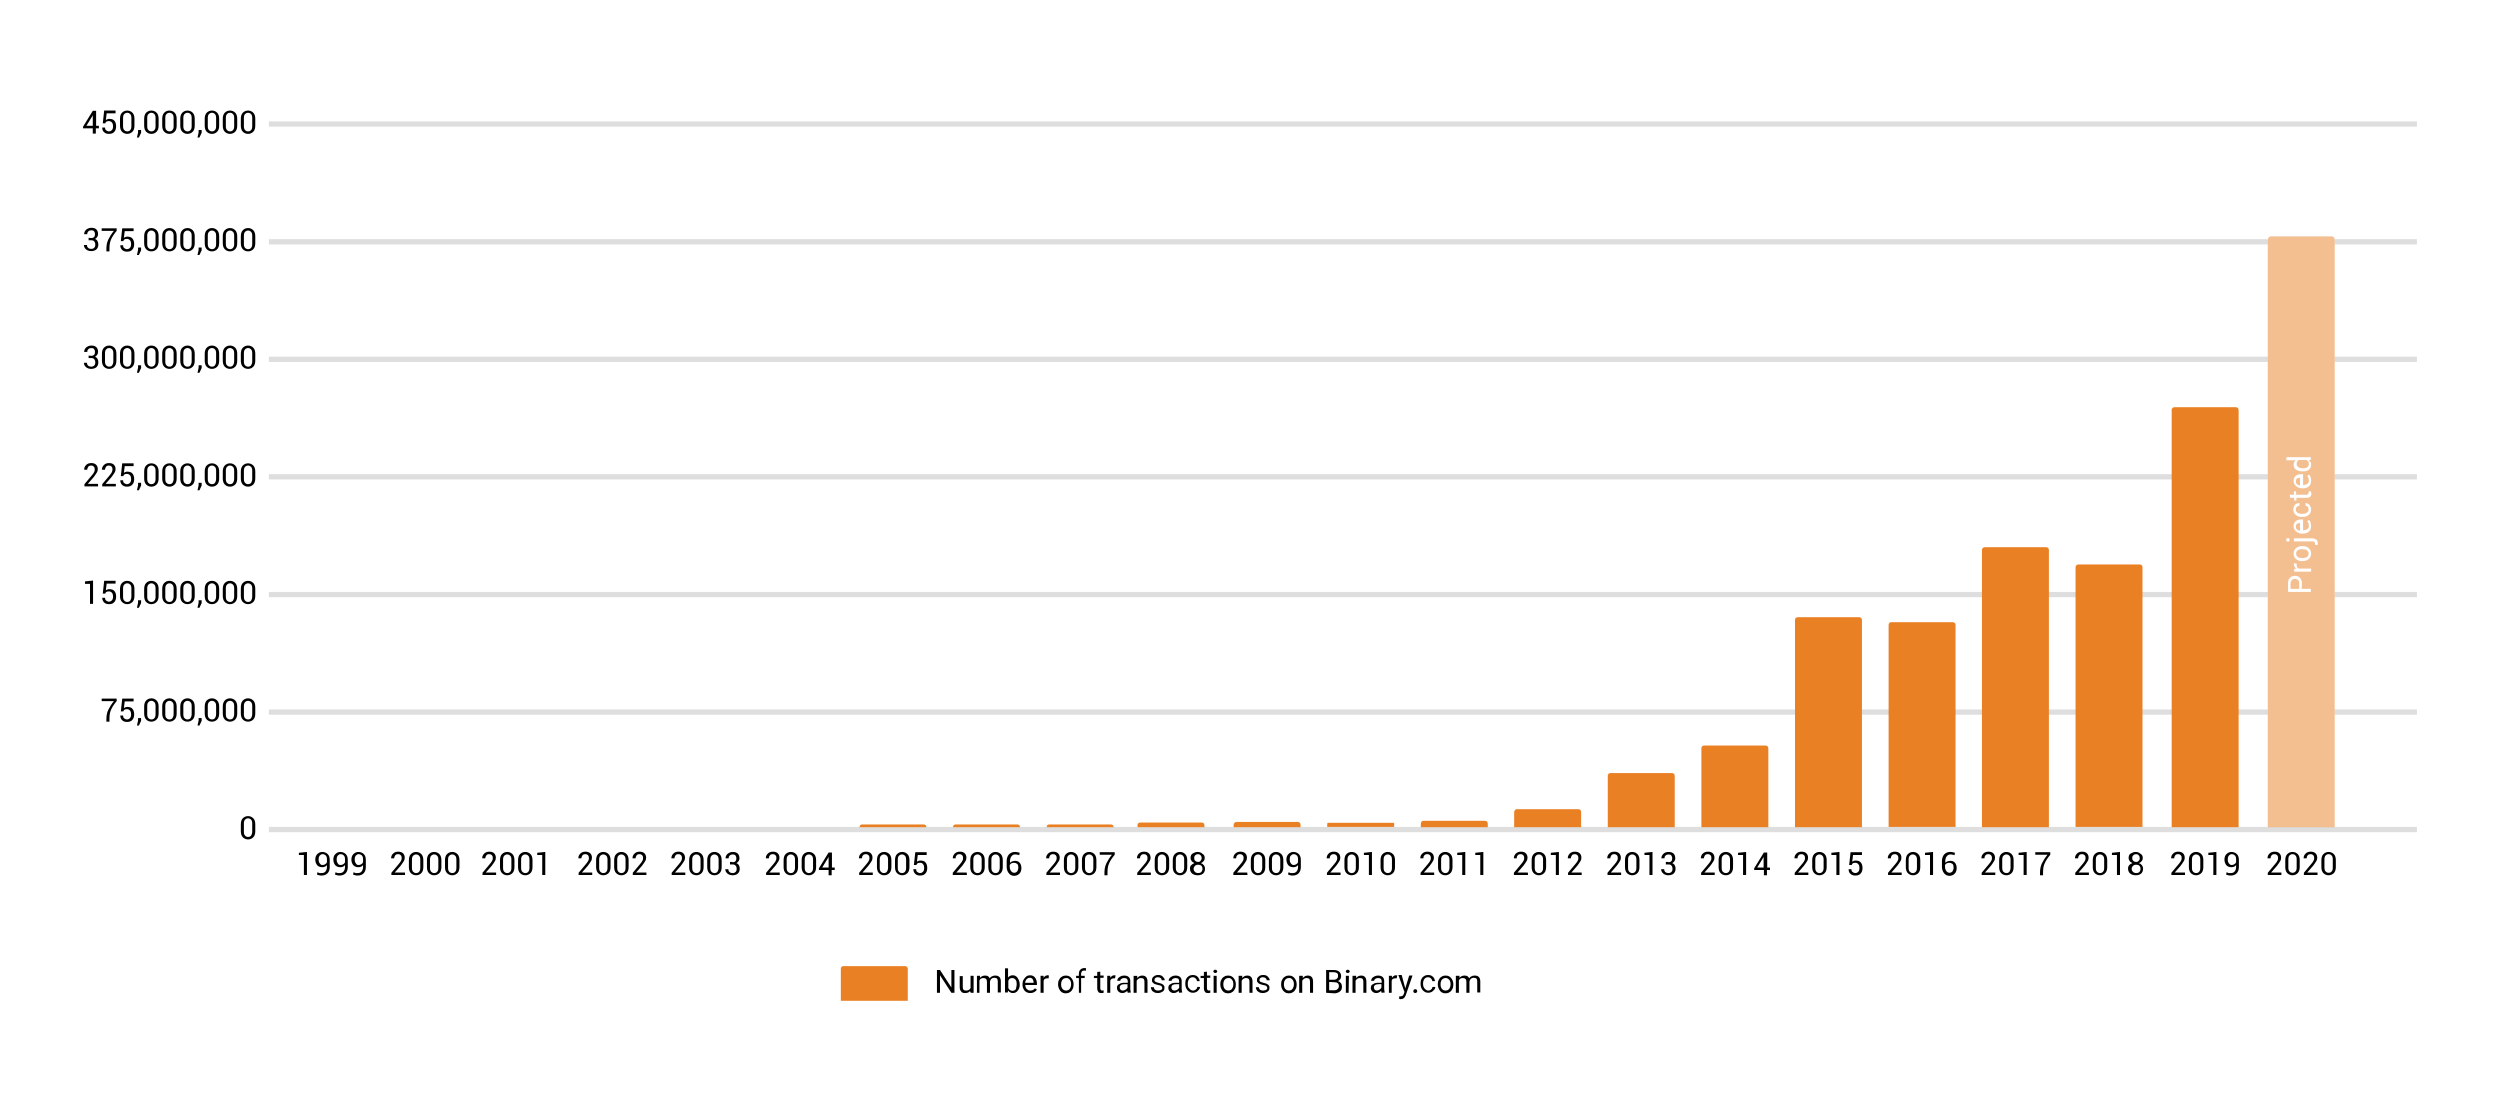 <svg version="1.1" id="Layer_1" xmlns="http://www.w3.org/2000/svg" x="0" y="0" viewBox="0 0 900 400" xml:space="preserve"><style>.st0{fill:#fff}.st1{fill:#e98024}</style><path class="st0" d="M-32.9-17.7h966.2v433.9H-32.9z"/><path class="st1" d="M303.7 347.8h22.1c.6 0 1 .4 1 1v11.5h-24.1v-11.5c0-.7.4-1 1-1z"/><path d="M343.6 357.4h-1.1l-4.1-6.3v6.3h-1.1v-8.2h1.1l4.1 6.3v-6.3h1.1v8.2zm5.6-.6c-.4.5-1 .7-1.8.7-.7 0-1.2-.2-1.4-.6-.4-.4-.5-1-.5-1.6v-3.9h1.1v3.9c0 1 .4 1.3 1.2 1.3s1.3-.3 1.6-.9v-4.4h1.1v6.1h-1l-.3-.6zm3.6-5.5v.7c.5-.5 1.1-.8 1.8-.8.9 0 1.4.3 1.7 1 .2-.3.5-.6.8-.7.3-.2.7-.3 1.2-.3 1.3 0 2 .7 2 2.1v4h-1.1v-4c0-.5-.1-.8-.3-1-.2-.2-.6-.3-1-.3s-.7.1-1 .4c-.3.2-.4.6-.5 1v4h-1.1v-4c0-.9-.5-1.3-1.3-1.3-.7 0-1.2.3-1.4.9v4.4h-.9v-6.1h1.1zm14.3 3.1c0 1-.2 1.6-.7 2.2-.4.6-1 .9-1.7.9-.8 0-1.3-.3-1.8-.9l-.1.7h-1v-8.7h1.1v3.3c.4-.5 1-.8 1.7-.8s1.3.3 1.7.9c.4.6.8 1.3.8 2.4zm-1.1-.1c0-.7-.1-1.3-.4-1.6-.3-.4-.7-.6-1.2-.6-.7 0-1.2.3-1.4 1v2.6c.3.7.9 1 1.5 1 .5 0 .9-.2 1.2-.6.1-.5.3-1 .3-1.8zm4.9 3.2c-.9 0-1.5-.3-2-.8-.5-.6-.8-1.3-.8-2.2v-.2c0-.6.1-1.2.4-1.6.3-.5.6-.9 1-1.2s.9-.4 1.3-.4c.8 0 1.4.3 1.8.8s.7 1.3.7 2.2v.5h-4.2c0 .6.2 1.1.5 1.4.4.4.8.6 1.3.6.4 0 .7-.1 1-.2.3-.2.5-.4.7-.6l.7.5c-.6.8-1.4 1.2-2.4 1.2zm-.2-5.5c-.4 0-.8.2-1.1.5-.3.3-.5.8-.6 1.3h3.1v-.1c0-.5-.2-1-.4-1.3-.2-.2-.5-.4-1-.4zm6.8.2h-.5c-.7 0-1.2.3-1.3.9v4.3h-1.1v-6.1h1.1v.7c.4-.6.9-.9 1.4-.9.2 0 .4 0 .5.1l-.1 1zm3.4 2.1c0-.6.1-1.2.4-1.6.2-.5.6-.9 1-1.1.4-.3.9-.4 1.4-.4.9 0 1.5.3 2 .9s.8 1.3.8 2.3v.1c0 .6-.1 1.2-.4 1.6-.2.5-.6.9-1 1.1-.4.3-.9.4-1.4.4-.9 0-1.5-.3-2-.9-.5-.7-.8-1.4-.8-2.4zm1.1.1c0 .7.2 1.3.5 1.6.3.4.8.6 1.3.6s1-.2 1.3-.6.5-1 .5-1.7-.2-1.3-.5-1.6c-.3-.4-.8-.7-1.3-.6-.5 0-1 .2-1.3.6-.3.3-.5.9-.5 1.7zm6.4 3v-5.3h-1v-.8h1v-.7c0-.7.2-1.2.5-1.5.4-.4.9-.6 1.4-.6.2 0 .5 0 .7.1l-.1.9c-.2 0-.4-.1-.6-.1-.4 0-.6.1-.8.3-.2.2-.3.5-.3.9v.7h1.3v.8h-1.3v5.3h-.8zm7.7-7.6v1.4h1.2v.8h-1.2v3.8c0 .3.1.4.2.6.1.1.3.2.5.2.1 0 .3 0 .5-.1v.9c-.3.1-.6.1-.8.1-.5 0-.9-.1-1.1-.4s-.4-.7-.4-1.2v-3.8h-1.2v-.8h1.2v-1.4l1.1-.1zm5.3 2.4h-.4c-.7 0-1.2.3-1.3.9v4.3h-1.1v-6.1h1.1v.7c.4-.6.9-.9 1.4-.9.2 0 .4 0 .5.1l-.2 1zm4.6 5.2c-.1-.1-.1-.3-.2-.7-.5.5-1.1.8-1.7.8s-1.1-.2-1.4-.5c-.4-.4-.6-.8-.6-1.3 0-.7.2-1.2.8-1.4.5-.4 1.2-.5 2-.5h1.1v-.5c0-.4-.1-.7-.3-.9-.2-.2-.6-.3-1-.3s-.7.1-1 .3c-.3.2-.4.4-.4.7h-1.1c0-.3.1-.6.3-.9.2-.3.6-.5.9-.7.4-.2.8-.3 1.3-.3.7 0 1.3.2 1.6.5.4.3.6.9.6 1.4v2.8c0 .6.1 1 .2 1.3v.1l-1.1.1zm-1.8-.8c.3 0 .7-.1 1-.3.3-.2.5-.4.7-.7v-1.3h-.9c-1.3 0-1.9.4-1.9 1.2 0 .3.1.6.3.8s.4.3.8.3zm5.2-5.3v.8c.5-.6 1.1-.9 1.8-.9 1.3 0 1.9.8 1.9 2.2v4H412v-4c0-.5-.1-.8-.3-1-.2-.2-.5-.3-1-.3-.4 0-.7.1-.9.3-.3.2-.5.4-.6.7v4.3h-1.1v-6.1h1.3zm9 4.4c0-.3-.1-.5-.3-.7-.2-.2-.6-.3-1.2-.4-.5-.1-1-.3-1.3-.4-.3-.2-.6-.4-.7-.6-.2-.2-.2-.5-.2-.8 0-.5.2-1 .7-1.3.4-.4 1-.5 1.6-.5.7 0 1.3.2 1.6.6.4.4.7.8.7 1.3h-1.1c0-.3-.1-.6-.4-.8-.3-.2-.6-.3-1-.3s-.7.1-.9.3c-.2.2-.3.4-.3.7 0 .3.1.5.3.6.2.1.6.3 1.1.4s1 .3 1.3.4c.3.2.6.4.7.6.2.2.2.5.2.9 0 .6-.2 1-.7 1.3s-1 .5-1.7.5c-.5 0-1-.1-1.3-.3-.4-.2-.7-.4-.9-.8-.2-.3-.3-.7-.3-1h1.1c0 .4.2.7.4.9.3.2.6.3 1.1.3.4 0 .7-.1 1-.2.4-.2.5-.4.5-.7zm6.1 1.7c-.1-.1-.1-.3-.2-.7-.5.5-1.1.8-1.7.8s-1.1-.2-1.4-.5c-.4-.4-.6-.8-.6-1.3 0-.7.2-1.2.8-1.4.5-.4 1.2-.5 2-.5h1.1v-.5c0-.4-.1-.7-.3-.9-.2-.2-.6-.3-1-.3s-.7.1-1 .3c-.3.2-.4.4-.4.7h-1.1c0-.3.1-.6.3-.9.2-.3.6-.5.9-.7.4-.2.8-.3 1.3-.3.7 0 1.3.2 1.6.5.4.3.6.9.6 1.4v2.8c0 .6.1 1 .2 1.3v.1l-1.1.1zm-1.7-.8c.3 0 .7-.1 1-.3.3-.2.5-.4.7-.7v-1.3h-.9c-1.3 0-1.9.4-1.9 1.2 0 .3.1.6.3.8.2.2.5.3.8.3zm6.7 0c.4 0 .7-.1 1-.4.3-.2.5-.5.5-.9h1c0 .4-.1.7-.4 1-.2.3-.6.6-.9.8-.4.2-.8.3-1.2.3-.9 0-1.4-.3-2-.9-.5-.6-.8-1.3-.8-2.3v-.2c0-.6.1-1.2.3-1.5.2-.5.6-.9 1-1.1.4-.3.9-.4 1.4-.4.7 0 1.3.2 1.7.6s.7 1 .8 1.6h-1c0-.4-.2-.7-.5-1s-.7-.4-1-.4c-.5 0-1 .2-1.3.6s-.5 1-.5 1.6v.2c0 .7.1 1.3.5 1.6.5.6.9.8 1.4.8zm5-6.8v1.4h1.2v.8h-1.2v3.8c0 .3.1.4.2.6.1.1.3.2.5.2.1 0 .3 0 .5-.1v.9c-.3.1-.6.1-.8.1-.5 0-.9-.1-1.1-.4s-.4-.7-.4-1.2v-3.8h-1.2v-.8h1.2v-1.4l1.1-.1zm3.5 7.6h-1.1v-6.1h1.1v6.1zm-1.2-7.7c0-.2.1-.3.2-.4s.3-.2.5-.2.4.1.5.2.2.3.2.4c0 .2-.1.3-.2.4s-.3.2-.5.2-.4-.1-.5-.2-.2-.3-.2-.4zm2.5 4.6c0-.6.1-1.2.4-1.6.2-.5.6-.9 1-1.1.4-.3.9-.4 1.4-.4.9 0 1.5.3 2 .9s.8 1.3.8 2.3v.1c0 .6-.1 1.2-.4 1.6-.2.5-.6.9-1 1.1-.4.3-.9.4-1.4.4-.9 0-1.5-.3-2-.9-.5-.7-.8-1.4-.8-2.4zm1.1.1c0 .7.2 1.3.5 1.6.3.4.8.6 1.3.6s1-.2 1.3-.6.5-1 .5-1.7-.2-1.3-.5-1.6c-.3-.4-.8-.7-1.3-.6-.5 0-1 .2-1.3.6-.3.3-.5.9-.5 1.7zm6.8-3.1v.8c.5-.6 1.1-.9 1.8-.9 1.3 0 1.9.8 1.9 2.2v4h-1.1v-4c0-.5-.1-.8-.3-1-.2-.2-.5-.3-1-.3-.4 0-.7.1-.9.3-.3.2-.5.4-.6.7v4.3h-1.1v-6.1h1.3zm9 4.4c0-.3-.1-.5-.3-.7-.2-.2-.6-.3-1.2-.4-.5-.1-1-.3-1.3-.4-.3-.2-.6-.4-.7-.6-.2-.2-.2-.5-.2-.8 0-.5.2-1 .7-1.3.4-.4 1-.5 1.6-.5.7 0 1.3.2 1.6.6.4.4.7.8.7 1.3H456c0-.3-.1-.6-.4-.8-.3-.2-.6-.3-1-.3s-.7.1-.9.3c-.2.2-.3.4-.3.7 0 .3.1.5.3.6.2.1.6.3 1.1.4s1 .3 1.3.4c.3.2.6.4.7.6.2.2.2.5.2.9 0 .6-.2 1-.7 1.3s-1 .5-1.7.5c-.5 0-1-.1-1.3-.3-.4-.2-.7-.4-.9-.8-.2-.3-.3-.7-.3-1h1.1c0 .4.2.7.4.9.3.2.6.3 1.1.3.4 0 .7-.1 1-.2.4-.2.5-.4.5-.7zm5-1.4c0-.6.1-1.2.4-1.6.2-.5.6-.9 1-1.1.4-.3.9-.4 1.4-.4.9 0 1.5.3 2 .9s.8 1.3.8 2.3v.1c0 .6-.1 1.2-.4 1.6-.2.5-.6.9-1 1.1-.4.3-.9.4-1.4.4-.9 0-1.5-.3-2-.9-.6-.7-.8-1.4-.8-2.4zm1 .1c0 .7.2 1.3.5 1.6.3.4.8.6 1.3.6s1-.2 1.3-.6.5-1 .5-1.7-.2-1.3-.5-1.6c-.3-.4-.8-.7-1.3-.6-.5 0-1 .2-1.3.6-.3.3-.5.9-.5 1.7zm6.8-3.1v.8c.5-.6 1.1-.9 1.8-.9 1.3 0 1.9.8 1.9 2.2v4h-1.1v-4c0-.5-.1-.8-.3-1-.2-.2-.5-.3-1-.3-.4 0-.7.1-.9.3-.3.2-.5.4-.6.7v4.3h-1.1v-6.1h1.3zm8.4 6.1v-8.2h2.7c.9 0 1.5.2 2 .6s.7 1 .7 1.6c0 .4-.1.8-.3 1.1-.2.3-.6.6-.9.7.5.1.8.4 1.1.7.3.4.4.8.4 1.3 0 .8-.2 1.3-.7 1.7s-1.2.7-2 .7l-3-.2zm1.1-3.9v3h1.8c.5 0 .9-.1 1.2-.4.3-.3.5-.6.5-1.1 0-1-.6-1.4-1.6-1.4l-1.9-.1zm0-.8h1.6c.5 0 .9-.1 1.2-.4.3-.2.4-.6.4-1 0-.5-.1-.8-.4-1s-.7-.3-1.2-.3h-1.6v2.7zm7 4.7h-1v-6.1h1.1l-.1 6.1zm-1-7.7c0-.2.1-.3.2-.4s.3-.2.5-.2.4.1.5.2.2.3.2.4c0 .2-.1.3-.2.4s-.3.2-.5.2-.4-.1-.5-.2c-.2-.1-.2-.3-.2-.4zm3.7 1.6v.8c.5-.6 1.1-.9 1.8-.9 1.3 0 1.9.8 1.9 2.2v4h-1.1v-4c0-.5-.1-.8-.3-1-.2-.2-.5-.3-1-.3-.4 0-.7.1-.9.3-.3.2-.5.4-.6.7v4.3h-1.1v-6.1h1.3zm9.2 6.1c-.1-.1-.1-.3-.2-.7-.5.5-1.1.8-1.7.8s-1.1-.2-1.4-.5c-.4-.4-.6-.8-.6-1.3 0-.7.2-1.2.8-1.4.5-.4 1.2-.5 2-.5h1.1v-.5c0-.4-.1-.7-.3-.9-.2-.2-.6-.3-1-.3s-.7.1-1 .3c-.3.2-.4.4-.4.7h-1.1c0-.3.1-.6.3-.9.2-.3.6-.5.9-.7.4-.2.8-.3 1.3-.3.7 0 1.3.2 1.6.5.4.3.6.9.6 1.4v2.8c0 .6.1 1 .2 1.3v.1l-1.1.1zm-1.8-.8c.3 0 .7-.1 1-.3.3-.2.5-.4.7-.7v-1.3h-.8c-1.3 0-1.9.4-1.9 1.2 0 .3.1.6.3.8s.4.3.7.3zm7.2-4.4h-.5c-.7 0-1.2.3-1.3.9v4.3h-1v-6.1h1.1v.7c.4-.6.9-.9 1.4-.9.2 0 .4 0 .5.1l-.2 1zm3.1 3.6l1.4-4.6h1.2l-2.4 7c-.4 1.1-1 1.5-1.8 1.5h-.2l-.4-.1v-.9h.3c.4 0 .7-.1.9-.2.2-.1.4-.4.5-.8l.2-.6-2.2-6.1h1.2l1.3 4.8zm2.9 1c0-.2.1-.3.2-.5.1-.1.3-.2.5-.2s.4.1.5.2.2.3.2.5-.1.3-.2.5c-.1.1-.3.2-.5.2s-.4-.1-.5-.2c-.2-.1-.2-.3-.2-.5zm5.4-.2c.4 0 .7-.1 1-.4.3-.2.4-.5.5-.9h1c0 .4-.1.7-.4 1-.2.3-.6.6-.9.8-.4.2-.8.3-1.2.3-.9 0-1.4-.3-2-.9-.5-.6-.8-1.3-.8-2.3v-.2c0-.6.1-1.2.3-1.5.2-.5.6-.9 1-1.1.4-.3.9-.4 1.4-.4.7 0 1.3.2 1.7.6.5.4.7 1 .8 1.6h-1c0-.4-.2-.7-.5-1s-.7-.4-1-.4c-.5 0-1 .2-1.3.6s-.5 1-.5 1.6v.2c0 .7.2 1.3.5 1.6.5.6.9.8 1.4.8zm3.4-2.3c0-.6.1-1.2.4-1.6.2-.5.6-.9 1-1.1.4-.3.9-.4 1.4-.4.9 0 1.5.3 2 .9s.8 1.3.8 2.3v.1c0 .6-.1 1.2-.4 1.6-.2.5-.6.9-1 1.1-.4.3-.9.4-1.4.4-.9 0-1.5-.3-2-.9-.5-.7-.8-1.4-.8-2.4zm1 .1c0 .7.2 1.3.5 1.6.3.4.8.6 1.3.6s1-.2 1.3-.6.5-1 .5-1.7-.2-1.3-.5-1.6-.8-.7-1.3-.6c-.5 0-1 .2-1.3.6-.3.3-.5.9-.5 1.7zm6.8-3.1v.7c.5-.5 1.1-.8 1.8-.8.9 0 1.4.3 1.7 1 .2-.3.5-.6.8-.7.3-.2.7-.3 1.2-.3 1.3 0 2 .7 2 2.1v4h-1.1v-4c0-.5-.1-.8-.3-1s-.6-.3-1-.3-.7.1-1 .4c-.3.2-.4.6-.5 1v4h-1.1v-4c0-.9-.5-1.3-1.3-1.3-.7 0-1.2.3-1.4.9v4.4h-1.1v-6.1h1.3z" fill-rule="evenodd" clip-rule="evenodd"/><path d="M96.8 297.7h773.3v1.9H96.8v-1.9zm0-42.3h773.3v1.9H96.8v-1.9zm0-42.3h773.3v1.9H96.8v-1.9zm0-42.4h773.3v1.9H96.8v-1.9zm0-42.3h773.3v1.9H96.8v-1.9zm0-42.3h773.3V88H96.8v-1.9zm0-42.4h773.3v1.9H96.8v-1.9z" fill="#dedede"/><path class="st0" d="M816.4 78.3h24.1v185.8h-24.1z"/><path class="st1" d="M782.8 146.6h22.1c.6 0 1 .4 1 1v150.2h-24.1V147.5c.1-.5.4-.9 1-.9zM748.2 203.2h22.1c.6 0 1 .4 1 1v93.5h-24.1v-93.5c0-.5.4-1 1-1z"/><path d="M817.4 85.1h22.1c.6 0 1 .5 1 1.4v211.3h-24.1V86.4c.1-.8.5-1.3 1-1.3z" opacity=".5" fill="#e98024"/><path class="st1" d="M714.5 197h22.1c.6 0 1 .4 1 1v99.8h-24.1V198c0-.5.4-1 1-1zM680.8 224H703c.6 0 1 .4 1 1v72.7h-24.1V225c0-.6.4-1 .9-1zM647.2 222.2h22.1c.6 0 1 .4 1 1v74.6h-24.1v-74.6c0-.6.4-1 1-1zM613.5 268.4h22.1c.6 0 1 .4 1 1v28.4h-24.1v-28.4c0-.6.4-1 1-1zM579.8 278.3h22.1c.6 0 1 .4 1 1v18.5h-24.1v-18.5c0-.6.4-1 1-1zM546.1 291.3h22.1c.6 0 1 .4 1 1v5.5h-24.1v-5.5c.1-.6.5-1 1-1zM512.5 295.5h22.1c.6 0 1 .4 1 1v1.3h-24.1v-1.3c0-.6.4-1 1-1zM478.8 296.2h22.1c.6 0 1-.1 1 .4v1.1h-24.1v-1.1c0-.5.4-.4 1-.4zM445.1 295.9h22.1c.6 0 1 .4 1 1v.9h-24.1v-.9c.1-.5.4-1 1-1zM410.5 296.1h22.1c.6 0 1 .4 1 1v.7h-24.1v-.7c0-.6.4-1 1-1zM377.8 296.8h22.1c.6 0 1 .4 1 1h-24.1c0-.7.4-1 1-1zM344.1 296.8h22.1c.6 0 1 .4 1 1h-24.1c0-.7.4-1 1-1zM310.4 296.8h22.1c.6 0 1 .4 1 1h-24.1c.1-.7.4-1 1-1z"/><path d="M32.8 85.7c.5 0 .8-.1 1.1-.4.2-.2.3-.6.3-1s-.1-.7-.3-1-.6-.4-1-.4-.8.1-1.1.4-.4.6-.4 1h-1.1c0-.6.2-1.1.7-1.6.5-.4 1.1-.7 1.9-.7s1.4.2 1.8.6c.4.4.6 1 .6 1.7 0 .4-.1.7-.3 1s-.5.6-.8.7c.4.2.7.4.9.8s.3.7.3 1.2c0 .8-.2 1.3-.7 1.8-.5.4-1.1.6-1.9.6-.7 0-1.3-.2-1.8-.6s-.8-1-.8-1.6h1.1c0 .4.1.7.4 1s.7.4 1.1.4c.5 0 .8-.1 1.1-.4s.4-.6.4-1.1-.1-.9-.4-1.2c-.2-.3-.6-.4-1.1-.4h-.9v-.9l.9.1zM42 83.1c-1 1.2-1.7 2.3-2.1 3.3s-.5 2-.5 3.2v.9h-1.1v-.9c0-1.2.2-2.4.7-3.4s1.1-2 2-3.1h-4.4v-.9H42v.9zM43.5 86.8l.5-4.6h4.1v1h-3.2l-.3 2.4.6-.3c.2-.1.5-.1.7-.1.8 0 1.4.2 1.8.7.4.5.6 1.1.6 2 0 .8-.2 1.5-.7 2-.4.5-1.1.7-1.9.7-.7 0-1.3-.2-1.7-.6s-.7-.9-.7-1.7h1c0 .4.1.8.4 1 .3.2.6.4 1 .4.5 0 .8-.2 1.1-.5s.4-.8.4-1.4c0-.5-.1-.9-.4-1.3-.3-.3-.6-.5-1.1-.5-.4 0-.8.1-.9.2-.2.1-.3.3-.4.6h-.9zM50.8 90.1l-.8 1.7h-.7l.4-1.8v-.9h1.1v1zM57.1 87.5c0 .9-.2 1.7-.7 2.2s-1.1.8-1.9.8c-.8 0-1.4-.3-1.9-.8s-.7-1.3-.7-2.2v-2.4c0-.9.2-1.7.7-2.2s1.1-.8 1.9-.8c.8 0 1.4.3 1.9.8s.7 1.3.7 2.2v2.4zM56 84.9c0-.6-.1-1.1-.4-1.4s-.6-.5-1.1-.5-.8.2-1.1.5-.4.8-.4 1.4v2.9c0 .6.1 1.1.4 1.4s.6.5 1.1.5.9-.2 1.1-.5c.3-.3.4-.8.4-1.4v-2.9zM63.6 87.5c0 .9-.2 1.7-.7 2.2s-1.1.8-1.9.8c-.8 0-1.4-.3-1.9-.8s-.7-1.3-.7-2.2v-2.4c0-.9.2-1.7.7-2.2s1.1-.8 1.9-.8c.8 0 1.4.3 1.9.8s.7 1.3.7 2.2v2.4zm-1.1-2.6c0-.6-.1-1.1-.4-1.4s-.6-.5-1.1-.5-.8.2-1.1.5-.4.8-.4 1.4v2.9c0 .6.1 1.1.4 1.4s.6.5 1.1.5.9-.2 1.1-.5c.3-.3.4-.8.4-1.4v-2.9zM70.1 87.5c0 .9-.2 1.7-.7 2.2s-1.1.8-1.9.8-1.4-.3-1.9-.8-.7-1.3-.7-2.2v-2.4c0-.9.2-1.7.7-2.2s1.1-.8 1.9-.8 1.4.3 1.9.8.7 1.3.7 2.2v2.4zM69 84.9c0-.6-.1-1.1-.4-1.4s-.6-.5-1.1-.5-.8.2-1.1.5-.4.8-.4 1.4v2.9c0 .6.1 1.1.4 1.4s.6.5 1.1.5.9-.2 1.1-.5c.3-.3.4-.8.4-1.4v-2.9zM72.6 90.1l-.8 1.7h-.7l.4-1.8v-.9h1.1v1zM78.9 87.5c0 .9-.2 1.7-.7 2.2s-1.1.8-1.9.8-1.4-.3-1.9-.8-.7-1.3-.7-2.2v-2.4c0-.9.2-1.7.7-2.2s1.1-.8 1.9-.8 1.4.3 1.9.8.7 1.3.7 2.2v2.4zm-1.1-2.6c0-.6-.1-1.1-.4-1.4s-.6-.5-1.1-.5-.8.2-1.1.5-.4.8-.4 1.4v2.9c0 .6.1 1.1.4 1.4s.6.5 1.1.5.9-.2 1.1-.5c.3-.3.4-.8.4-1.4v-2.9zM85.4 87.5c0 .9-.2 1.7-.7 2.2s-1.1.8-1.9.8-1.4-.3-1.9-.8-.7-1.3-.7-2.2v-2.4c0-.9.2-1.7.7-2.2s1.1-.8 1.9-.8 1.4.3 1.9.8.7 1.3.7 2.2v2.4zm-1.1-2.6c0-.6-.1-1.1-.4-1.4s-.6-.5-1.1-.5-.8.2-1.1.5-.4.8-.4 1.4v2.9c0 .6.1 1.1.4 1.4s.6.5 1.1.5.9-.2 1.1-.5c.3-.3.4-.8.4-1.4v-2.9zM91.9 87.5c0 .9-.2 1.7-.7 2.2s-1.1.8-1.9.8-1.4-.3-1.9-.8-.7-1.3-.7-2.2v-2.4c0-.9.2-1.7.7-2.2s1.1-.8 1.9-.8 1.4.3 1.9.8.7 1.3.7 2.2v2.4zm-1.1-2.6c0-.6-.1-1.1-.4-1.4s-.6-.5-1.1-.5-.8.2-1.1.5-.4.8-.4 1.4v2.9c0 .6.1 1.1.4 1.4s.6.5 1.1.5.9-.2 1.1-.5c.3-.3.4-.8.4-1.4v-2.9zM32.8 128.1c.5 0 .8-.1 1.1-.4.2-.2.3-.6.3-1s-.1-.7-.3-1-.6-.4-1-.4-.8.1-1.1.4-.4.6-.4 1h-1.1c0-.6.2-1.1.7-1.6.5-.4 1.1-.7 1.9-.7s1.4.2 1.8.6c.4.4.6 1 .6 1.7 0 .4-.1.7-.3 1-.2.3-.5.6-.8.7.4.2.7.4.9.8.2.3.3.7.3 1.2 0 .8-.2 1.3-.7 1.8-.5.4-1.1.6-1.9.6-.7 0-1.3-.2-1.8-.6-.5-.4-.8-1-.8-1.6h1.1c0 .4.1.7.4 1s.7.4 1.1.4c.5 0 .8-.1 1.1-.4.3-.3.4-.6.4-1.1s-.1-.9-.4-1.2c-.2-.3-.6-.4-1.1-.4h-.9v-.9l.9.1zM41.9 129.8c0 .9-.2 1.7-.7 2.2s-1.1.8-1.9.8c-.8 0-1.4-.3-1.9-.8s-.7-1.3-.7-2.2v-2.4c0-.9.2-1.7.7-2.2s1.1-.8 1.9-.8c.8 0 1.4.3 1.9.8s.7 1.3.7 2.2v2.4zm-1.1-2.6c0-.6-.1-1.1-.4-1.4s-.6-.5-1.1-.5-.8.2-1.1.5-.4.8-.4 1.4v2.9c0 .6.1 1.1.4 1.4s.6.5 1.1.5.9-.2 1.1-.5.4-.8.4-1.4v-2.9zM48.4 129.8c0 .9-.2 1.7-.7 2.2s-1.1.8-1.9.8c-.8 0-1.4-.3-1.9-.8s-.7-1.3-.7-2.2v-2.4c0-.9.2-1.7.7-2.2s1.1-.8 1.9-.8c.8 0 1.4.3 1.9.8s.7 1.3.7 2.2v2.4zm-1.1-2.6c0-.6-.1-1.1-.4-1.4s-.6-.5-1.1-.5-.8.2-1.1.5-.4.8-.4 1.4v2.9c0 .6.1 1.1.4 1.4s.6.5 1.1.5.9-.2 1.1-.5.4-.8.4-1.4v-2.9zM50.8 132.5l-.8 1.7h-.7l.4-1.8v-.9h1.1v1zM57.1 129.8c0 .9-.2 1.7-.7 2.2s-1.1.8-1.9.8c-.8 0-1.4-.3-1.9-.8s-.7-1.3-.7-2.2v-2.4c0-.9.2-1.7.7-2.2s1.1-.8 1.9-.8c.8 0 1.4.3 1.9.8s.7 1.3.7 2.2v2.4zm-1.1-2.6c0-.6-.1-1.1-.4-1.4s-.6-.5-1.1-.5-.8.2-1.1.5-.4.8-.4 1.4v2.9c0 .6.1 1.1.4 1.4s.6.5 1.1.5.9-.2 1.1-.5c.3-.3.4-.8.4-1.4v-2.9zM63.6 129.8c0 .9-.2 1.7-.7 2.2s-1.1.8-1.9.8c-.8 0-1.4-.3-1.9-.8s-.7-1.3-.7-2.2v-2.4c0-.9.2-1.7.7-2.2s1.1-.8 1.9-.8c.8 0 1.4.3 1.9.8s.7 1.3.7 2.2v2.4zm-1.1-2.6c0-.6-.1-1.1-.4-1.4s-.6-.5-1.1-.5-.8.2-1.1.5-.4.8-.4 1.4v2.9c0 .6.1 1.1.4 1.4s.6.5 1.1.5.9-.2 1.1-.5.4-.8.4-1.4v-2.9zM70.1 129.8c0 .9-.2 1.7-.7 2.2s-1.1.8-1.9.8-1.4-.3-1.9-.8-.7-1.3-.7-2.2v-2.4c0-.9.2-1.7.7-2.2s1.1-.8 1.9-.8 1.4.3 1.9.8.7 1.3.7 2.2v2.4zm-1.1-2.6c0-.6-.1-1.1-.4-1.4s-.6-.5-1.1-.5-.8.2-1.1.5-.4.8-.4 1.4v2.9c0 .6.1 1.1.4 1.4s.6.5 1.1.5.9-.2 1.1-.5.4-.8.4-1.4v-2.9zM72.6 132.5l-.8 1.7h-.7l.4-1.8v-.9h1.1v1zM78.9 129.8c0 .9-.2 1.7-.7 2.2s-1.1.8-1.9.8-1.4-.3-1.9-.8-.7-1.3-.7-2.2v-2.4c0-.9.2-1.7.7-2.2s1.1-.8 1.9-.8 1.4.3 1.9.8.7 1.3.7 2.2v2.4zm-1.1-2.6c0-.6-.1-1.1-.4-1.4s-.6-.5-1.1-.5-.8.2-1.1.5-.4.8-.4 1.4v2.9c0 .6.1 1.1.4 1.4s.6.5 1.1.5.9-.2 1.1-.5.4-.8.4-1.4v-2.9zM85.4 129.8c0 .9-.2 1.7-.7 2.2s-1.1.8-1.9.8-1.4-.3-1.9-.8-.7-1.3-.7-2.2v-2.4c0-.9.2-1.7.7-2.2s1.1-.8 1.9-.8 1.4.3 1.9.8.7 1.3.7 2.2v2.4zm-1.1-2.6c0-.6-.1-1.1-.4-1.4s-.6-.5-1.1-.5-.8.2-1.1.5-.4.8-.4 1.4v2.9c0 .6.1 1.1.4 1.4.3.3.6.5 1.1.5s.9-.2 1.1-.5.4-.8.4-1.4v-2.9zM91.9 129.8c0 .9-.2 1.7-.7 2.2s-1.1.8-1.9.8-1.4-.3-1.9-.8-.7-1.3-.7-2.2v-2.4c0-.9.2-1.7.7-2.2s1.1-.8 1.9-.8 1.4.3 1.9.8.7 1.3.7 2.2v2.4zm-1.1-2.6c0-.6-.1-1.1-.4-1.4s-.6-.5-1.1-.5-.8.2-1.1.5-.4.8-.4 1.4v2.9c0 .6.1 1.1.4 1.4s.6.5 1.1.5.9-.2 1.1-.5.4-.8.4-1.4v-2.9zM35.5 175.1h-5.1v-.8l2.6-3.1c.5-.6.8-1 .9-1.3.2-.3.2-.7.2-1 0-.4-.1-.7-.3-.9s-.5-.4-.9-.4c-.5 0-.9.1-1.1.4s-.4.7-.4 1.1h-1.1c0-.7.2-1.2.7-1.7s1.1-.7 1.9-.7c.7 0 1.3.2 1.7.6.4.4.6.9.6 1.6 0 .4-.1.9-.4 1.3-.2.4-.6.9-1.1 1.6l-2.1 2.4h3.7v.9h.2zM41.9 175.1h-5.1v-.8l2.6-3.1c.5-.6.8-1 .9-1.3s.2-.7.2-1c0-.4-.1-.7-.3-.9s-.5-.4-.9-.4c-.5 0-.9.1-1.1.4s-.4.7-.4 1.1h-1.1c0-.7.2-1.2.7-1.7s1.1-.7 1.9-.7c.7 0 1.3.2 1.7.6s.6.9.6 1.6c0 .4-.1.9-.4 1.3-.2.4-.6.9-1.1 1.6l-2.1 2.4h3.7v.9h.2zM43.5 171.4l.5-4.6h4.1v1h-3.2l-.3 2.4.6-.3c.2-.1.5-.1.7-.1.8 0 1.4.2 1.8.7.4.5.6 1.1.6 2 0 .8-.2 1.5-.7 2-.4.5-1.1.7-1.9.7-.7 0-1.3-.2-1.7-.6s-.7-.9-.7-1.7h1c0 .4.1.8.4 1 .3.2.6.4 1 .4.5 0 .8-.2 1.1-.5s.4-.8.4-1.4c0-.5-.1-.9-.4-1.3-.3-.3-.6-.5-1.1-.5-.4 0-.8.1-.9.2-.2.1-.3.3-.4.6h-.9zM50.8 174.8l-.8 1.7h-.7l.4-1.8v-.9h1.1v1zM57.1 172.2c0 .9-.2 1.7-.7 2.2s-1.1.8-1.9.8c-.8 0-1.4-.3-1.9-.8s-.7-1.3-.7-2.2v-2.4c0-.9.2-1.7.7-2.2s1.1-.8 1.9-.8c.8 0 1.4.3 1.9.8s.7 1.3.7 2.2v2.4zm-1.1-2.7c0-.6-.1-1.1-.4-1.4s-.6-.5-1.1-.5-.8.2-1.1.5-.4.8-.4 1.4v2.9c0 .6.1 1.1.4 1.4.3.3.6.5 1.1.5s.9-.2 1.1-.5c.3-.3.4-.8.4-1.4v-2.9zM63.6 172.2c0 .9-.2 1.7-.7 2.2s-1.1.8-1.9.8c-.8 0-1.4-.3-1.9-.8s-.7-1.3-.7-2.2v-2.4c0-.9.2-1.7.7-2.2s1.1-.8 1.9-.8c.8 0 1.4.3 1.9.8s.7 1.3.7 2.2v2.4zm-1.1-2.7c0-.6-.1-1.1-.4-1.4s-.6-.5-1.1-.5-.8.2-1.1.5-.4.8-.4 1.4v2.9c0 .6.1 1.1.4 1.4.3.3.6.5 1.1.5s.9-.2 1.1-.5.4-.8.4-1.4v-2.9zM70.1 172.2c0 .9-.2 1.7-.7 2.2s-1.1.8-1.9.8-1.4-.3-1.9-.8-.7-1.3-.7-2.2v-2.4c0-.9.2-1.7.7-2.2s1.1-.8 1.9-.8 1.4.3 1.9.8.7 1.3.7 2.2v2.4zm-1.1-2.7c0-.6-.1-1.1-.4-1.4-.3-.3-.6-.5-1.1-.5s-.8.2-1.1.5-.4.8-.4 1.4v2.9c0 .6.1 1.1.4 1.4.3.3.6.5 1.1.5s.9-.2 1.1-.5.4-.8.4-1.4v-2.9zM72.6 174.8l-.8 1.7h-.7l.4-1.8v-.9h1.1v1zM78.9 172.2c0 .9-.2 1.7-.7 2.2s-1.1.8-1.9.8-1.4-.3-1.9-.8-.7-1.3-.7-2.2v-2.4c0-.9.2-1.7.7-2.2s1.1-.8 1.9-.8 1.4.3 1.9.8.7 1.3.7 2.2v2.4zm-1.1-2.7c0-.6-.1-1.1-.4-1.4-.3-.3-.6-.5-1.1-.5s-.8.2-1.1.5-.4.8-.4 1.4v2.9c0 .6.1 1.1.4 1.4.3.3.6.5 1.1.5s.9-.2 1.1-.5.4-.8.4-1.4v-2.9zM85.4 172.2c0 .9-.2 1.7-.7 2.2s-1.1.8-1.9.8-1.4-.3-1.9-.8-.7-1.3-.7-2.2v-2.4c0-.9.2-1.7.7-2.2s1.1-.8 1.9-.8 1.4.3 1.9.8.7 1.3.7 2.2v2.4zm-1.1-2.7c0-.6-.1-1.1-.4-1.4-.3-.3-.6-.5-1.1-.5s-.8.2-1.1.5-.4.8-.4 1.4v2.9c0 .6.1 1.1.4 1.4.3.3.6.5 1.1.5s.9-.2 1.1-.5.4-.8.4-1.4v-2.9zM91.9 172.2c0 .9-.2 1.7-.7 2.2s-1.1.8-1.9.8-1.4-.3-1.9-.8-.7-1.3-.7-2.2v-2.4c0-.9.2-1.7.7-2.2s1.1-.8 1.9-.8 1.4.3 1.9.8.7 1.3.7 2.2v2.4zm-1.1-2.7c0-.6-.1-1.1-.4-1.4-.3-.3-.6-.5-1.1-.5s-.8.2-1.1.5-.4.8-.4 1.4v2.9c0 .6.1 1.1.4 1.4.3.3.6.5 1.1.5s.9-.2 1.1-.5.4-.8.4-1.4v-2.9z"/><g><path d="M33.5 217.4h-1.1v-7.2h-1.8v-.9l2.9-.3v8.4zM37 213.7l.5-4.6h4.1v1h-3.2l-.3 2.4.6-.3c.2-.1.5-.1.7-.1.8 0 1.4.2 1.8.7.4.5.6 1.1.6 2 0 .8-.2 1.5-.7 2-.4.5-1.1.7-1.9.7-.7 0-1.3-.2-1.7-.6s-.7-.9-.7-1.7h1c0 .4.1.8.4 1 .3.2.6.4 1 .4.5 0 .8-.2 1.1-.5s.4-.8.4-1.4c0-.5-.1-.9-.4-1.3-.3-.3-.6-.5-1.1-.5-.4 0-.8.1-.9.2-.2.1-.3.3-.4.6H37zM48.4 214.5c0 .9-.2 1.7-.7 2.2s-1.1.8-1.9.8c-.8 0-1.4-.3-1.9-.8s-.7-1.3-.7-2.2v-2.4c0-.9.2-1.7.7-2.2s1.1-.8 1.9-.8c.8 0 1.4.3 1.9.8s.7 1.3.7 2.2v2.4zm-1.1-2.6c0-.6-.1-1.1-.4-1.4s-.6-.5-1.1-.5-.8.2-1.1.5-.4.8-.4 1.4v2.9c0 .6.1 1.1.4 1.4.3.3.6.5 1.1.5s.9-.2 1.1-.5.4-.8.4-1.4v-2.9zM50.8 217.1l-.8 1.7h-.7l.4-1.8v-.9h1.1v1zM57.1 214.5c0 .9-.2 1.7-.7 2.2s-1.1.8-1.9.8c-.8 0-1.4-.3-1.9-.8s-.7-1.3-.7-2.2v-2.4c0-.9.2-1.7.7-2.2s1.1-.8 1.9-.8c.8 0 1.4.3 1.9.8s.7 1.3.7 2.2v2.4zm-1.1-2.6c0-.6-.1-1.1-.4-1.4s-.6-.5-1.1-.5-.8.2-1.1.5-.4.8-.4 1.4v2.9c0 .6.1 1.1.4 1.4.3.3.6.5 1.1.5s.9-.2 1.1-.5c.3-.3.4-.8.4-1.4v-2.9zM63.6 214.5c0 .9-.2 1.7-.7 2.2s-1.1.8-1.9.8c-.8 0-1.4-.3-1.9-.8s-.7-1.3-.7-2.2v-2.4c0-.9.2-1.7.7-2.2s1.1-.8 1.9-.8c.8 0 1.4.3 1.9.8s.7 1.3.7 2.2v2.4zm-1.1-2.6c0-.6-.1-1.1-.4-1.4s-.6-.5-1.1-.5-.8.2-1.1.5-.4.8-.4 1.4v2.9c0 .6.1 1.1.4 1.4.3.3.6.5 1.1.5s.9-.2 1.1-.5.4-.8.4-1.4v-2.9zM70.1 214.5c0 .9-.2 1.7-.7 2.2s-1.1.8-1.9.8-1.4-.3-1.9-.8-.7-1.3-.7-2.2v-2.4c0-.9.2-1.7.7-2.2s1.1-.8 1.9-.8 1.4.3 1.9.8.7 1.3.7 2.2v2.4zm-1.1-2.6c0-.6-.1-1.1-.4-1.4-.3-.3-.6-.5-1.1-.5s-.8.2-1.1.5-.4.8-.4 1.4v2.9c0 .6.1 1.1.4 1.4.3.3.6.5 1.1.5s.9-.2 1.1-.5.4-.8.4-1.4v-2.9zM72.6 217.1l-.8 1.7h-.7l.4-1.8v-.9h1.1v1zM78.9 214.5c0 .9-.2 1.7-.7 2.2s-1.1.8-1.9.8-1.4-.3-1.9-.8-.7-1.3-.7-2.2v-2.4c0-.9.2-1.7.7-2.2s1.1-.8 1.9-.8 1.4.3 1.9.8.7 1.3.7 2.2v2.4zm-1.1-2.6c0-.6-.1-1.1-.4-1.4-.3-.3-.6-.5-1.1-.5s-.8.2-1.1.5-.4.8-.4 1.4v2.9c0 .6.1 1.1.4 1.4.3.3.6.5 1.1.5s.9-.2 1.1-.5.4-.8.4-1.4v-2.9zM85.4 214.5c0 .9-.2 1.7-.7 2.2s-1.1.8-1.9.8-1.4-.3-1.9-.8-.7-1.3-.7-2.2v-2.4c0-.9.2-1.7.7-2.2s1.1-.8 1.9-.8 1.4.3 1.9.8.7 1.3.7 2.2v2.4zm-1.1-2.6c0-.6-.1-1.1-.4-1.4-.3-.3-.6-.5-1.1-.5s-.8.2-1.1.5-.4.8-.4 1.4v2.9c0 .6.1 1.1.4 1.4.3.3.6.5 1.1.5s.9-.2 1.1-.5.4-.8.4-1.4v-2.9zM91.9 214.5c0 .9-.2 1.7-.7 2.2s-1.1.8-1.9.8-1.4-.3-1.9-.8-.7-1.3-.7-2.2v-2.4c0-.9.2-1.7.7-2.2s1.1-.8 1.9-.8 1.4.3 1.9.8.7 1.3.7 2.2v2.4zm-1.1-2.6c0-.6-.1-1.1-.4-1.4-.3-.3-.6-.5-1.1-.5s-.8.2-1.1.5-.4.8-.4 1.4v2.9c0 .6.1 1.1.4 1.4.3.3.6.5 1.1.5s.9-.2 1.1-.5.4-.8.4-1.4v-2.9z"/></g><g><path d="M42 252.4c-1 1.2-1.7 2.3-2.1 3.3-.4.9-.5 2-.5 3.2v.9h-1.1v-.9c0-1.2.2-2.4.7-3.4s1.1-2 2-3.1h-4.4v-.9H42v.9zM43.5 256.1l.5-4.6h4.1v1h-3.2l-.3 2.4.6-.3c.2-.1.5-.1.7-.1.8 0 1.4.2 1.8.7s.6 1.1.6 2c0 .8-.2 1.5-.7 2-.4.5-1.1.7-1.9.7-.7 0-1.3-.2-1.7-.6s-.7-.9-.7-1.7h1c0 .4.1.8.4 1 .3.2.6.4 1 .4.5 0 .8-.2 1.1-.5s.4-.8.4-1.4c0-.5-.1-.9-.4-1.3-.3-.3-.6-.5-1.1-.5-.4 0-.8.1-.9.2-.2.1-.3.3-.4.6h-.9zM50.8 259.5l-.8 1.7h-.7l.4-1.8v-.9h1.1v1zM57.1 256.8c0 .9-.2 1.7-.7 2.2s-1.1.8-1.9.8c-.8 0-1.4-.3-1.9-.8s-.7-1.3-.7-2.2v-2.4c0-.9.2-1.7.7-2.2s1.1-.8 1.9-.8c.8 0 1.4.3 1.9.8s.7 1.3.7 2.2v2.4zm-1.1-2.6c0-.6-.1-1.1-.4-1.4s-.6-.5-1.1-.5-.8.2-1.1.5-.4.8-.4 1.4v2.9c0 .6.1 1.1.4 1.4.3.3.6.5 1.1.5s.9-.2 1.1-.5c.3-.3.4-.8.4-1.4v-2.9zM63.6 256.8c0 .9-.2 1.7-.7 2.2s-1.1.8-1.9.8c-.8 0-1.4-.3-1.9-.8s-.7-1.3-.7-2.2v-2.4c0-.9.2-1.7.7-2.2s1.1-.8 1.9-.8c.8 0 1.4.3 1.9.8s.7 1.3.7 2.2v2.4zm-1.1-2.6c0-.6-.1-1.1-.4-1.4s-.6-.5-1.1-.5-.8.2-1.1.5-.4.8-.4 1.4v2.9c0 .6.1 1.1.4 1.4.3.3.6.5 1.1.5s.9-.2 1.1-.5.4-.8.4-1.4v-2.9zM70.1 256.8c0 .9-.2 1.7-.7 2.2s-1.1.8-1.9.8-1.4-.3-1.9-.8-.7-1.3-.7-2.2v-2.4c0-.9.2-1.7.7-2.2s1.1-.8 1.9-.8 1.4.3 1.9.8.7 1.3.7 2.2v2.4zm-1.1-2.6c0-.6-.1-1.1-.4-1.4-.3-.3-.6-.5-1.1-.5s-.8.2-1.1.5-.4.8-.4 1.4v2.9c0 .6.1 1.1.4 1.4s.6.5 1.1.5.9-.2 1.1-.5.4-.8.4-1.4v-2.9zM72.6 259.5l-.8 1.7h-.7l.4-1.8v-.9h1.1v1zM78.9 256.8c0 .9-.2 1.7-.7 2.2s-1.1.8-1.9.8-1.4-.3-1.9-.8-.7-1.3-.7-2.2v-2.4c0-.9.2-1.7.7-2.2s1.1-.8 1.9-.8 1.4.3 1.9.8.7 1.3.7 2.2v2.4zm-1.1-2.6c0-.6-.1-1.1-.4-1.4-.3-.3-.6-.5-1.1-.5s-.8.2-1.1.5-.4.8-.4 1.4v2.9c0 .6.1 1.1.4 1.4s.6.5 1.1.5.9-.2 1.1-.5.4-.8.4-1.4v-2.9zM85.4 256.8c0 .9-.2 1.7-.7 2.2s-1.1.8-1.9.8-1.4-.3-1.9-.8-.7-1.3-.7-2.2v-2.4c0-.9.2-1.7.7-2.2s1.1-.8 1.9-.8 1.4.3 1.9.8.7 1.3.7 2.2v2.4zm-1.1-2.6c0-.6-.1-1.1-.4-1.4-.3-.3-.6-.5-1.1-.5s-.8.2-1.1.5-.4.8-.4 1.4v2.9c0 .6.1 1.1.4 1.4s.6.5 1.1.5.9-.2 1.1-.5.4-.8.4-1.4v-2.9zM91.9 256.8c0 .9-.2 1.7-.7 2.2s-1.1.8-1.9.8-1.4-.3-1.9-.8-.7-1.3-.7-2.2v-2.4c0-.9.2-1.7.7-2.2s1.1-.8 1.9-.8 1.4.3 1.9.8.7 1.3.7 2.2v2.4zm-1.1-2.6c0-.6-.1-1.1-.4-1.4-.3-.3-.6-.5-1.1-.5s-.8.2-1.1.5-.4.8-.4 1.4v2.9c0 .6.1 1.1.4 1.4s.6.5 1.1.5.9-.2 1.1-.5.4-.8.4-1.4v-2.9z"/></g><g><path d="M91.9 299.2c0 .9-.2 1.7-.7 2.2s-1.1.8-1.9.8-1.4-.3-1.9-.8-.7-1.3-.7-2.2v-2.4c0-.9.2-1.7.7-2.2s1.1-.8 1.9-.8 1.4.3 1.9.8.7 1.3.7 2.2v2.4zm-1.1-2.7c0-.6-.1-1.1-.4-1.4s-.6-.5-1.1-.5-.8.2-1.1.5c-.3.3-.4.8-.4 1.4v2.9c0 .6.1 1.1.4 1.4s.6.5 1.1.5.9-.2 1.1-.5.4-.8.4-1.4v-2.9z"/></g><g><path d="M110.5 315h-1.1v-7.2h-1.8v-.8l2.9-.3v8.3zM115.9 314.3c.5 0 1-.2 1.3-.6s.5-.9.5-1.6v-.7c-.2.3-.4.5-.7.6-.3.1-.6.2-.9.2-.8 0-1.4-.2-1.9-.7-.4-.5-.7-1.2-.7-2s.2-1.5.7-2 1.1-.8 1.8-.8c.8 0 1.5.3 2 .8s.7 1.2.7 2.2v2.5c0 .9-.3 1.7-.8 2.2s-1.2.8-2.1.8c-.3 0-.6 0-.9-.1s-.6-.1-.8-.3l.2-.8c.2.1.5.2.7.3h.9zm.2-2.9c.4 0 .7-.1 1-.3s.5-.4.6-.7v-1c0-.6-.1-1.1-.4-1.4s-.7-.5-1.2-.5c-.4 0-.7.2-1 .5-.3.4-.4.8-.4 1.4s.1 1 .4 1.4.5.6 1 .6zM122.4 314.3c.5 0 1-.2 1.3-.6s.5-.9.5-1.6v-.7c-.2.3-.4.5-.7.6-.3.1-.6.2-.9.2-.8 0-1.4-.2-1.9-.7-.4-.5-.7-1.2-.7-2s.2-1.5.7-2 1.1-.8 1.8-.8c.8 0 1.5.3 2 .8s.7 1.2.7 2.2v2.5c0 .9-.3 1.7-.8 2.2s-1.2.8-2.1.8c-.3 0-.6 0-.9-.1s-.6-.1-.8-.3l.2-.8c.2.1.5.2.7.3h.9zm.2-2.9c.4 0 .7-.1 1-.3.3-.2.5-.4.6-.7v-1c0-.6-.1-1.1-.4-1.4s-.7-.5-1.2-.5c-.4 0-.7.2-1 .5-.3.4-.4.8-.4 1.4s.1 1 .4 1.4c.2.4.5.6 1 .6zM128.9 314.3c.5 0 1-.2 1.3-.6s.5-.9.5-1.6v-.7c-.2.3-.4.5-.7.6s-.6.2-.9.2c-.8 0-1.4-.2-1.9-.7-.4-.5-.7-1.2-.7-2s.2-1.5.7-2 1.1-.8 1.8-.8c.8 0 1.5.3 2 .8s.7 1.2.7 2.2v2.5c0 .9-.3 1.7-.8 2.2s-1.2.8-2.1.8c-.3 0-.6 0-.9-.1-.3-.1-.6-.1-.8-.3l.2-.8c.2.1.5.2.7.3h.9zm.2-2.9c.4 0 .7-.1 1-.3s.5-.4.6-.7v-1c0-.6-.1-1.1-.4-1.4-.3-.3-.7-.5-1.2-.5-.4 0-.7.2-1 .5-.3.4-.4.8-.4 1.4s.1 1 .4 1.4c.2.4.5.6 1 .6z"/></g><g><path d="M146 315h-5.1v-.8l2.6-3.1c.5-.6.8-1 .9-1.3.2-.3.2-.7.2-1 0-.4-.1-.7-.3-.9-.2-.2-.5-.4-.9-.4-.5 0-.9.1-1.1.4s-.4.7-.4 1.1h-1.1c0-.7.2-1.2.7-1.7s1.1-.7 1.9-.7c.7 0 1.3.2 1.7.6s.6.9.6 1.6c0 .4-.1.9-.4 1.3-.2.4-.6.9-1.1 1.6l-2.1 2.4h3.7v.9h.2zM152.4 312.1c0 .9-.2 1.7-.7 2.2s-1.1.8-1.9.8c-.8 0-1.4-.3-1.9-.8s-.7-1.3-.7-2.2v-2.4c0-.9.2-1.7.7-2.2s1.1-.8 1.9-.8c.8 0 1.4.3 1.9.8s.7 1.3.7 2.2v2.4zm-1.1-2.6c0-.6-.1-1.1-.4-1.4-.3-.3-.6-.5-1.1-.5s-.8.2-1.1.5-.4.8-.4 1.4v2.9c0 .6.1 1.1.4 1.4.3.3.6.5 1.1.5s.9-.2 1.1-.5c.3-.3.4-.8.4-1.4v-2.9zM158.9 312.1c0 .9-.2 1.7-.7 2.2s-1.1.8-1.9.8c-.8 0-1.4-.3-1.9-.8s-.7-1.3-.7-2.2v-2.4c0-.9.2-1.7.7-2.2s1.1-.8 1.9-.8c.8 0 1.4.3 1.9.8s.7 1.3.7 2.2v2.4zm-1.1-2.6c0-.6-.1-1.1-.4-1.4-.3-.3-.6-.5-1.1-.5s-.8.2-1.1.5-.4.8-.4 1.4v2.9c0 .6.1 1.1.4 1.4.3.3.6.5 1.1.5s.9-.2 1.1-.5c.3-.3.4-.8.4-1.4v-2.9zM165.4 312.1c0 .9-.2 1.7-.7 2.2s-1.1.8-1.9.8c-.8 0-1.4-.3-1.9-.8s-.7-1.3-.7-2.2v-2.4c0-.9.2-1.7.7-2.2s1.1-.8 1.9-.8c.8 0 1.4.3 1.9.8s.7 1.3.7 2.2v2.4zm-1.1-2.6c0-.6-.1-1.1-.4-1.4-.3-.3-.6-.5-1.1-.5s-.8.2-1.1.5-.4.8-.4 1.4v2.9c0 .6.1 1.1.4 1.4.3.3.6.5 1.1.5s.9-.2 1.1-.5c.3-.3.4-.8.4-1.4v-2.9z"/></g><g><path d="M178.8 315h-5.1v-.8l2.6-3.1c.5-.6.8-1 .9-1.3.2-.3.2-.7.2-1 0-.4-.1-.7-.3-.9-.2-.2-.5-.4-.9-.4-.5 0-.9.1-1.1.4s-.4.7-.4 1.1h-1.1c0-.7.2-1.2.7-1.7s1.1-.7 1.9-.7c.7 0 1.3.2 1.7.6s.6.9.6 1.6c0 .4-.1.9-.4 1.3-.2.4-.6.9-1.1 1.6l-2.1 2.4h3.7v.9h.2zM185.2 312.1c0 .9-.2 1.7-.7 2.2s-1.1.8-1.9.8c-.8 0-1.4-.3-1.9-.8s-.7-1.3-.7-2.2v-2.4c0-.9.2-1.7.7-2.2s1.1-.8 1.9-.8c.8 0 1.4.3 1.9.8s.7 1.3.7 2.2v2.4zm-1.1-2.6c0-.6-.1-1.1-.4-1.4-.3-.3-.6-.5-1.1-.5s-.8.2-1.1.5-.4.8-.4 1.4v2.9c0 .6.1 1.1.4 1.4.3.3.6.5 1.1.5s.9-.2 1.1-.5c.3-.3.4-.8.4-1.4v-2.9zM191.7 312.1c0 .9-.2 1.7-.7 2.2s-1.1.8-1.9.8c-.8 0-1.4-.3-1.9-.8s-.7-1.3-.7-2.2v-2.4c0-.9.2-1.7.7-2.2s1.1-.8 1.9-.8c.8 0 1.4.3 1.9.8s.7 1.3.7 2.2v2.4zm-1.1-2.6c0-.6-.1-1.1-.4-1.4-.3-.3-.6-.5-1.1-.5s-.8.2-1.1.5-.4.8-.4 1.4v2.9c0 .6.1 1.1.4 1.4.3.3.6.5 1.1.5s.9-.2 1.1-.5c.3-.3.4-.8.4-1.4v-2.9zM196.3 315h-1.1v-7.2h-1.8v-.8l2.9-.3v8.3z"/></g><g><path d="M213.4 315h-5.1v-.8l2.6-3.1c.5-.6.8-1 .9-1.3.2-.3.2-.7.2-1 0-.4-.1-.7-.3-.9-.2-.2-.5-.4-.9-.4-.5 0-.9.1-1.1.4s-.4.7-.4 1.1h-1.1c0-.7.2-1.2.7-1.7s1.1-.7 1.9-.7c.7 0 1.3.2 1.7.6s.6.9.6 1.6c0 .4-.1.9-.4 1.3-.2.4-.6.9-1.1 1.6l-2.1 2.4h3.7v.9h.2zM219.8 312.1c0 .9-.2 1.7-.7 2.2s-1.1.8-1.9.8c-.8 0-1.4-.3-1.9-.8s-.7-1.3-.7-2.2v-2.4c0-.9.2-1.7.7-2.2s1.1-.8 1.9-.8c.8 0 1.4.3 1.9.8s.7 1.3.7 2.2v2.4zm-1.1-2.6c0-.6-.1-1.1-.4-1.4-.3-.3-.6-.5-1.1-.5s-.8.2-1.1.5-.4.8-.4 1.4v2.9c0 .6.1 1.1.4 1.4.3.3.6.5 1.1.5s.9-.2 1.1-.5c.3-.3.4-.8.4-1.4v-2.9zM226.3 312.1c0 .9-.2 1.7-.7 2.2s-1.1.8-1.9.8c-.8 0-1.4-.3-1.9-.8s-.7-1.3-.7-2.2v-2.4c0-.9.2-1.7.7-2.2s1.1-.8 1.9-.8c.8 0 1.4.3 1.9.8s.7 1.3.7 2.2v2.4zm-1.1-2.6c0-.6-.1-1.1-.4-1.4-.3-.3-.6-.5-1.1-.5s-.8.2-1.1.5-.4.8-.4 1.4v2.9c0 .6.1 1.1.4 1.4.3.3.6.5 1.1.5s.9-.2 1.1-.5c.3-.3.4-.8.4-1.4v-2.9zM232.9 315h-5.1v-.8l2.6-3.1c.5-.6.8-1 .9-1.3.2-.3.2-.7.2-1 0-.4-.1-.7-.3-.9-.2-.2-.5-.4-.9-.4-.5 0-.9.1-1.1.4s-.4.7-.4 1.1h-1.1c0-.7.2-1.2.7-1.7s1.1-.7 1.9-.7c.7 0 1.3.2 1.7.6s.6.9.6 1.6c0 .4-.1.9-.4 1.3-.2.4-.6.9-1.1 1.6l-2.1 2.4h3.7v.9h.2z"/></g><g><path d="M246.9 315h-5.1v-.8l2.6-3.1c.5-.6.8-1 .9-1.3.2-.3.2-.7.2-1 0-.4-.1-.7-.3-.9-.2-.2-.5-.4-.9-.4-.5 0-.9.1-1.1.4s-.4.7-.4 1.1h-1.1c0-.7.2-1.2.7-1.7s1.1-.7 1.9-.7c.7 0 1.3.2 1.7.6s.6.9.6 1.6c0 .4-.1.9-.4 1.3-.2.4-.6.9-1.1 1.6l-2.1 2.4h3.7v.9h.2zM253.3 312.1c0 .9-.2 1.7-.7 2.2s-1.1.8-1.9.8c-.8 0-1.4-.3-1.9-.8s-.7-1.3-.7-2.2v-2.4c0-.9.2-1.7.7-2.2s1.1-.8 1.9-.8c.8 0 1.4.3 1.9.8s.7 1.3.7 2.2v2.4zm-1.1-2.6c0-.6-.1-1.1-.4-1.4-.3-.3-.6-.5-1.1-.5s-.8.2-1.1.5-.4.8-.4 1.4v2.9c0 .6.1 1.1.4 1.4.3.3.6.5 1.1.5s.9-.2 1.1-.5c.3-.3.4-.8.4-1.4v-2.9zM259.8 312.1c0 .9-.2 1.7-.7 2.2s-1.1.8-1.9.8-1.4-.3-1.9-.8-.7-1.3-.7-2.2v-2.4c0-.9.2-1.7.7-2.2s1.1-.8 1.9-.8 1.4.3 1.9.8.7 1.3.7 2.2v2.4zm-1.1-2.6c0-.6-.1-1.1-.4-1.4s-.6-.5-1.1-.5-.8.2-1.1.5c-.3.3-.4.8-.4 1.4v2.9c0 .6.1 1.1.4 1.4s.6.5 1.1.5.9-.2 1.1-.5.4-.8.4-1.4v-2.9zM263.7 310.4c.5 0 .8-.1 1.1-.4.2-.2.3-.6.3-1s-.1-.7-.3-1c-.2-.3-.6-.4-1-.4s-.8.1-1.1.4c-.3.3-.4.6-.4 1h-1.1c0-.6.2-1.1.7-1.6.5-.4 1.1-.7 1.9-.7s1.4.2 1.8.6.6 1 .6 1.7c0 .4-.1.7-.3 1-.2.3-.5.6-.8.7.4.2.7.4.9.8.2.3.3.7.3 1.2 0 .8-.2 1.3-.7 1.8-.5.4-1.1.6-1.9.6-.7 0-1.3-.2-1.8-.6s-.8-1-.8-1.6h1.1c0 .4.1.7.4 1s.7.4 1.1.4c.5 0 .8-.1 1.1-.4.3-.3.4-.6.4-1.1s-.1-.9-.4-1.2-.6-.4-1.1-.4h-.9v-.9h.9v.1z"/></g><g><path d="M280.9 315h-5.1v-.8l2.6-3.1c.5-.6.8-1 .9-1.3.2-.3.2-.7.2-1 0-.4-.1-.7-.3-.9-.2-.2-.5-.4-.9-.4-.5 0-.9.1-1.1.4-.3.3-.4.7-.4 1.1h-1.1c0-.7.2-1.2.7-1.7s1.1-.7 1.9-.7c.7 0 1.3.2 1.7.6.4.4.6.9.6 1.6 0 .4-.1.9-.4 1.3-.2.4-.6.9-1.1 1.6l-2.1 2.4h3.7v.9h.2zM287.3 312.1c0 .9-.2 1.7-.7 2.2s-1.1.8-1.9.8-1.4-.3-1.9-.8-.7-1.3-.7-2.2v-2.4c0-.9.2-1.7.7-2.2s1.1-.8 1.9-.8 1.4.3 1.9.8.7 1.3.7 2.2v2.4zm-1.1-2.6c0-.6-.1-1.1-.4-1.4s-.6-.5-1.1-.5-.8.2-1.1.5c-.3.3-.4.8-.4 1.4v2.9c0 .6.1 1.1.4 1.4s.6.5 1.1.5.9-.2 1.1-.5.4-.8.4-1.4v-2.9zM293.8 312.1c0 .9-.2 1.7-.7 2.2s-1.1.8-1.9.8-1.4-.3-1.9-.8-.7-1.3-.7-2.2v-2.4c0-.9.2-1.7.7-2.2s1.1-.8 1.9-.8 1.4.3 1.9.8.7 1.3.7 2.2v2.4zm-1.1-2.6c0-.6-.1-1.1-.4-1.4s-.6-.5-1.1-.5-.8.2-1.1.5c-.3.3-.4.8-.4 1.4v2.9c0 .6.1 1.1.4 1.4s.6.5 1.1.5.9-.2 1.1-.5c.3-.3.4-.8.4-1.4v-2.9zM299.4 312.3h1.1v.9h-1.1v1.9h-1.1v-1.9h-3.5v-.6l3.5-5.7h1.2v5.4h-.1zm-3.4 0h2.3v-3.9l-.1.3-2.2 3.6z"/></g><g><path d="M314.4 315h-5.1v-.8l2.6-3.1c.5-.6.8-1 .9-1.3.2-.3.2-.7.2-1 0-.4-.1-.7-.3-.9-.2-.2-.5-.4-.9-.4-.5 0-.9.1-1.1.4-.3.3-.4.7-.4 1.1h-1.1c0-.7.2-1.2.7-1.7s1.1-.7 1.9-.7c.7 0 1.3.2 1.7.6.4.4.6.9.6 1.6 0 .4-.1.9-.4 1.3-.2.4-.6.9-1.1 1.6l-2.1 2.4h3.7v.9h.2zM320.9 312.1c0 .9-.2 1.7-.7 2.2s-1.1.8-1.9.8-1.4-.3-1.9-.8-.7-1.3-.7-2.2v-2.4c0-.9.2-1.7.7-2.2s1.1-.8 1.9-.8 1.4.3 1.9.8.7 1.3.7 2.2v2.4zm-1.2-2.6c0-.6-.1-1.1-.4-1.4s-.6-.5-1.1-.5-.8.2-1.1.5c-.3.3-.4.8-.4 1.4v2.9c0 .6.1 1.1.4 1.4s.6.5 1.1.5.9-.2 1.1-.5.4-.8.4-1.4v-2.9zM327.4 312.1c0 .9-.2 1.7-.7 2.2s-1.1.8-1.9.8-1.4-.3-1.9-.8-.7-1.3-.7-2.2v-2.4c0-.9.2-1.7.7-2.2s1.1-.8 1.9-.8 1.4.3 1.9.8.7 1.3.7 2.2v2.4zm-1.2-2.6c0-.6-.1-1.1-.4-1.4s-.6-.5-1.1-.5-.8.2-1.1.5c-.3.3-.4.8-.4 1.4v2.9c0 .6.1 1.1.4 1.4s.6.5 1.1.5.9-.2 1.1-.5c.3-.3.4-.8.4-1.4v-2.9zM329 311.4l.5-4.6h4.1v1h-3.2l-.3 2.4.6-.3c.2-.1.5-.1.7-.1.8 0 1.4.2 1.8.7s.6 1.1.6 2c0 .8-.2 1.5-.7 2-.4.5-1.1.7-1.9.7-.7 0-1.3-.2-1.7-.6s-.7-.9-.7-1.7h1c0 .4.1.8.4 1s.6.4 1 .4c.5 0 .8-.2 1.1-.5.3-.3.4-.8.4-1.4 0-.5-.1-.9-.4-1.3s-.6-.5-1.1-.5c-.4 0-.8.1-.9.2s-.3.3-.4.6h-.9z"/></g><g><path d="M348.1 315H343v-.8l2.6-3.1c.5-.6.8-1 .9-1.3.2-.3.2-.7.2-1 0-.4-.1-.7-.3-.9-.2-.2-.5-.4-.9-.4-.5 0-.9.1-1.1.4-.3.3-.4.7-.4 1.1h-1c0-.7.2-1.2.7-1.7s1.1-.7 1.9-.7c.7 0 1.3.2 1.7.6.4.4.6.9.6 1.6 0 .4-.1.9-.4 1.3-.2.4-.6.9-1.1 1.6l-2.1 2.4h3.7l.1.9zM354.5 312.1c0 .9-.2 1.7-.7 2.2s-1.1.8-1.9.8-1.4-.3-1.9-.8-.7-1.3-.7-2.2v-2.4c0-.9.2-1.7.7-2.2s1.1-.8 1.9-.8 1.4.3 1.9.8.7 1.3.7 2.2v2.4zm-1.1-2.6c0-.6-.1-1.1-.4-1.4s-.6-.5-1.1-.5-.8.2-1.1.5c-.3.3-.4.8-.4 1.4v2.9c0 .6.1 1.1.4 1.4s.6.5 1.1.5.9-.2 1.1-.5.4-.8.4-1.4v-2.9zM361 312.1c0 .9-.2 1.7-.7 2.2s-1.1.8-1.9.8-1.4-.3-1.9-.8-.7-1.3-.7-2.2v-2.4c0-.9.2-1.7.7-2.2s1.1-.8 1.9-.8 1.4.3 1.9.8.7 1.3.7 2.2v2.4zm-1.1-2.6c0-.6-.1-1.1-.4-1.4s-.6-.5-1.1-.5-.8.2-1.1.5c-.3.3-.4.8-.4 1.4v2.9c0 .6.1 1.1.4 1.4s.6.5 1.1.5.9-.2 1.1-.5.4-.8.4-1.4v-2.9zM365.3 306.7c.3 0 .6 0 1 .1.3.1.6.1.8.2l-.2.9c-.2-.1-.4-.2-.7-.2-.2-.1-.5-.1-.8-.1-.5 0-.9.2-1.3.7-.3.4-.5 1-.5 1.7v.6c.2-.2.5-.4.8-.5s.7-.2 1-.2c.7 0 1.3.2 1.7.7.4.5.6 1.1.6 1.9s-.2 1.5-.7 2-1.1.8-1.9.8-1.4-.3-1.9-.9-.8-1.4-.8-2.4v-2c0-1 .3-1.8.8-2.4.6-.6 1.3-.9 2.1-.9zm-.3 3.9c-.3 0-.6.1-.9.2-.2.1-.4.3-.6.6v.6c0 .7.2 1.2.5 1.6s.7.6 1.1.6c.5 0 .8-.2 1.1-.5.2-.4.4-.8.4-1.4 0-.5-.1-1-.4-1.3-.3-.2-.7-.4-1.2-.4z"/></g><g><path d="M381.8 315h-5.1v-.8l2.6-3.1c.5-.6.8-1 .9-1.3.2-.3.2-.7.2-1 0-.4-.1-.7-.3-.9s-.5-.4-.9-.4c-.5 0-.9.1-1.1.4-.3.3-.4.7-.4 1.1h-1.1c0-.7.2-1.2.7-1.7s1.1-.7 1.9-.7c.7 0 1.3.2 1.7.6s.6.9.6 1.6c0 .4-.1.9-.4 1.3-.2.4-.6.9-1.1 1.6l-2.1 2.4h3.7v.9h.2zM388.2 312.1c0 .9-.2 1.7-.7 2.2s-1.1.8-1.9.8-1.4-.3-1.9-.8-.7-1.3-.7-2.2v-2.4c0-.9.2-1.7.7-2.2s1.1-.8 1.9-.8 1.4.3 1.9.8.7 1.3.7 2.2v2.4zm-1.1-2.6c0-.6-.1-1.1-.4-1.4s-.6-.5-1.1-.5-.8.2-1.1.5c-.3.3-.4.8-.4 1.4v2.9c0 .6.1 1.1.4 1.4s.6.5 1.1.5.9-.2 1.1-.5c.3-.3.4-.8.4-1.4v-2.9zM394.7 312.1c0 .9-.2 1.7-.7 2.2s-1.1.8-1.9.8-1.4-.3-1.9-.8-.7-1.3-.7-2.2v-2.4c0-.9.2-1.7.7-2.2s1.1-.8 1.9-.8 1.4.3 1.9.8.7 1.3.7 2.2v2.4zm-1.1-2.6c0-.6-.1-1.1-.4-1.4s-.6-.5-1.1-.5-.8.2-1.1.5c-.3.3-.4.8-.4 1.4v2.9c0 .6.1 1.1.4 1.4s.6.5 1.1.5.9-.2 1.1-.5c.3-.3.4-.8.4-1.4v-2.9zM401.3 307.7c-1 1.2-1.7 2.3-2.1 3.3-.4.9-.5 2-.5 3.2v.9h-1.1v-.9c0-1.2.2-2.4.7-3.4s1.1-2 2-3.1h-4.4v-.9h5.4v.9z"/></g><g><path d="M414.5 315h-5.1v-.8l2.6-3.1c.5-.6.8-1 .9-1.3.2-.3.2-.7.2-1 0-.4-.1-.7-.3-.9-.2-.2-.5-.4-.9-.4-.5 0-.9.1-1.1.4-.3.3-.4.7-.4 1.1h-1.1c0-.7.2-1.2.7-1.7s1.1-.7 1.9-.7c.7 0 1.3.2 1.7.6.4.4.6.9.6 1.6 0 .4-.1.9-.4 1.3-.2.4-.6.9-1.1 1.6l-2.1 2.4h3.7v.9h.2zM420.9 312.1c0 .9-.2 1.7-.7 2.2s-1.1.8-1.9.8-1.4-.3-1.9-.8-.7-1.3-.7-2.2v-2.4c0-.9.2-1.7.7-2.2s1.1-.8 1.9-.8 1.4.3 1.9.8.7 1.3.7 2.2v2.4zm-1.1-2.6c0-.6-.1-1.1-.4-1.4s-.6-.5-1.1-.5-.8.2-1.1.5c-.3.3-.4.8-.4 1.4v2.9c0 .6.1 1.1.4 1.4s.6.5 1.1.5.9-.2 1.1-.5.4-.8.4-1.4v-2.9zM427.4 312.1c0 .9-.2 1.7-.7 2.2s-1.1.8-1.9.8-1.4-.3-1.9-.8-.7-1.3-.7-2.2v-2.4c0-.9.2-1.7.7-2.2s1.1-.8 1.9-.8 1.4.3 1.9.8.7 1.3.7 2.2v2.4zm-1.1-2.6c0-.6-.1-1.1-.4-1.4s-.6-.5-1.1-.5-.8.2-1.1.5c-.3.3-.4.8-.4 1.4v2.9c0 .6.1 1.1.4 1.4s.6.5 1.1.5.9-.2 1.1-.5.4-.8.4-1.4v-2.9zM433.7 308.9c0 .4-.1.8-.4 1.1-.2.3-.6.6-1 .7.5.2.8.4 1.1.8s.4.8.4 1.2c0 .8-.2 1.3-.7 1.8-.5.4-1.1.6-1.9.6s-1.5-.2-2-.6-.8-1-.8-1.8c0-.5.1-.9.4-1.2s.7-.6 1.2-.8c-.4-.2-.8-.4-1-.7-.2-.3-.4-.7-.4-1.1 0-.7.2-1.3.7-1.6s1.1-.6 1.8-.6 1.3.2 1.7.6c.7.4.9.9.9 1.6zm-.8 3.9c0-.4-.1-.8-.4-1.1-.3-.3-.7-.4-1.1-.4-.5 0-.9.1-1.2.4-.3.3-.5.7-.5 1.1 0 .5.2.8.5 1.1.3.3.7.4 1.2.4.4 0 .8-.1 1.1-.4.2-.3.4-.7.4-1.1zm-.3-3.9c0-.4-.1-.7-.4-1s-.6-.4-.9-.4c-.4 0-.7.1-1 .4-.3.2-.4.6-.4 1s.1.8.4 1c.3.3.6.4 1 .4s.7-.1.9-.4.4-.5.4-1z"/></g><g><path d="M449.1 315H444v-.8l2.6-3.1c.5-.6.8-1 .9-1.3.2-.3.2-.7.2-1 0-.4-.1-.7-.3-.9-.2-.2-.5-.4-.9-.4-.5 0-.9.1-1.1.4-.3.3-.4.7-.4 1.1h-1c0-.7.2-1.2.7-1.7s1.1-.7 1.9-.7c.7 0 1.3.2 1.7.6.4.4.6.9.6 1.6 0 .4-.1.9-.4 1.3-.2.4-.6.9-1.1 1.6l-2.1 2.4h3.7l.1.9zM455.5 312.1c0 .9-.2 1.7-.7 2.2s-1.1.8-1.9.8-1.4-.3-1.9-.8-.7-1.3-.7-2.2v-2.4c0-.9.2-1.7.7-2.2s1.1-.8 1.9-.8 1.4.3 1.9.8.7 1.3.7 2.2v2.4zm-1.1-2.6c0-.6-.1-1.1-.4-1.4s-.6-.5-1.1-.5-.8.2-1.1.5c-.3.3-.4.8-.4 1.4v2.9c0 .6.1 1.1.4 1.4s.6.5 1.1.5.9-.2 1.1-.5.4-.8.4-1.4v-2.9zM462 312.1c0 .9-.2 1.7-.7 2.2s-1.1.8-1.9.8-1.4-.3-1.9-.8-.7-1.3-.7-2.2v-2.4c0-.9.2-1.7.7-2.2s1.1-.8 1.9-.8 1.4.3 1.9.8.7 1.3.7 2.2v2.4zm-1.1-2.6c0-.6-.1-1.1-.4-1.4s-.6-.5-1.1-.5-.8.2-1.1.5c-.3.3-.4.8-.4 1.4v2.9c0 .6.1 1.1.4 1.4s.6.5 1.1.5.9-.2 1.1-.5.4-.8.4-1.4v-2.9zM465.5 314.3c.5 0 1-.2 1.3-.6s.5-.9.5-1.6v-.7c-.2.3-.4.5-.7.6-.3.1-.6.2-.9.2-.8 0-1.4-.2-1.9-.7-.4-.5-.7-1.2-.7-2s.2-1.5.7-2 1.1-.8 1.8-.8c.8 0 1.5.3 2 .8s.7 1.2.7 2.2v2.5c0 .9-.3 1.7-.8 2.2s-1.2.8-2.1.8c-.3 0-.6 0-.9-.1s-.6-.1-.8-.3l.2-.8c.2.1.5.2.7.3h.9zm.2-2.9c.4 0 .7-.1 1-.3s.5-.4.6-.7v-1c0-.6-.1-1.1-.4-1.4s-.7-.5-1.2-.5c-.4 0-.7.2-1 .5s-.4.8-.4 1.4.1 1 .4 1.4.6.6 1 .6z"/></g><g><path d="M482.8 315h-5.1v-.8l2.6-3.1c.5-.6.8-1 .9-1.3.2-.3.2-.7.2-1 0-.4-.1-.7-.3-.9s-.5-.4-.9-.4c-.5 0-.9.1-1.1.4-.3.3-.4.7-.4 1.1h-1.1c0-.7.2-1.2.7-1.7s1.1-.7 1.9-.7c.7 0 1.3.2 1.7.6s.6.9.6 1.6c0 .4-.1.9-.4 1.3-.2.4-.6.9-1.1 1.6l-2.1 2.4h3.7v.9h.2zM489.2 312.1c0 .9-.2 1.7-.7 2.2s-1.1.8-1.9.8-1.4-.3-1.9-.8-.7-1.3-.7-2.2v-2.4c0-.9.2-1.7.7-2.2s1.1-.8 1.9-.8 1.4.3 1.9.8.7 1.3.7 2.2v2.4zm-1.1-2.6c0-.6-.1-1.1-.4-1.4s-.6-.5-1.1-.5-.8.2-1.1.5c-.3.3-.4.8-.4 1.4v2.9c0 .6.1 1.1.4 1.4s.6.5 1.1.5.9-.2 1.1-.5c.3-.3.4-.8.4-1.4v-2.9zM493.9 315h-1.1v-7.2H491v-.8l2.9-.3v8.3zM502.2 312.1c0 .9-.2 1.7-.7 2.2s-1.1.8-1.9.8-1.4-.3-1.9-.8-.7-1.3-.7-2.2v-2.4c0-.9.2-1.7.7-2.2s1.1-.8 1.9-.8 1.4.3 1.9.8.7 1.3.7 2.2v2.4zm-1.1-2.6c0-.6-.1-1.1-.4-1.4s-.6-.5-1.1-.5-.8.2-1.1.5c-.3.3-.4.8-.4 1.4v2.9c0 .6.1 1.1.4 1.4s.6.5 1.1.5.9-.2 1.1-.5c.3-.3.4-.8.4-1.4v-2.9z"/></g><g><path d="M516.5 315h-5.1v-.8l2.6-3.1c.5-.6.8-1 .9-1.3.2-.3.2-.7.2-1 0-.4-.1-.7-.3-.9s-.5-.4-.9-.4c-.5 0-.9.1-1.1.4-.3.3-.4.7-.4 1.1h-1.1c0-.7.2-1.2.7-1.7.5-.5 1.1-.7 1.9-.7.7 0 1.3.2 1.7.6s.6.9.6 1.6c0 .4-.1.9-.4 1.3-.2.4-.6.9-1.1 1.6l-2.1 2.4h3.7v.9h.2zM522.9 312.1c0 .9-.2 1.7-.7 2.2s-1.1.8-1.9.8c-.8 0-1.4-.3-1.9-.8s-.7-1.3-.7-2.2v-2.4c0-.9.2-1.7.7-2.2s1.1-.8 1.9-.8c.8 0 1.4.3 1.9.8s.7 1.3.7 2.2v2.4zm-1.1-2.6c0-.6-.1-1.1-.4-1.4-.3-.3-.6-.5-1.1-.5s-.8.2-1.1.5-.4.8-.4 1.4v2.9c0 .6.1 1.1.4 1.4.3.3.6.5 1.1.5s.9-.2 1.1-.5.4-.8.4-1.4v-2.9zM527.5 315h-1.1v-7.2h-1.8v-.8l2.9-.3v8.3zM534 315h-1.1v-7.2h-1.8v-.8l2.9-.3v8.3z"/></g><g><path d="M583.8 315h-5.1v-.8l2.6-3.1c.5-.6.8-1 .9-1.3.2-.3.2-.7.2-1 0-.4-.1-.7-.3-.9s-.5-.4-.9-.4c-.5 0-.9.1-1.1.4s-.4.7-.4 1.1h-1.1c0-.7.2-1.2.7-1.7s1.1-.7 1.9-.7c.7 0 1.3.2 1.7.6s.6.9.6 1.6c0 .4-.1.9-.4 1.3-.2.4-.6.9-1.1 1.6l-2.1 2.4h3.7v.9h.2zM590.2 312.1c0 .9-.2 1.7-.7 2.2s-1.1.8-1.9.8c-.8 0-1.4-.3-1.9-.8s-.7-1.3-.7-2.2v-2.4c0-.9.2-1.7.7-2.2s1.1-.8 1.9-.8c.8 0 1.4.3 1.9.8s.7 1.3.7 2.2v2.4zm-1.1-2.6c0-.6-.1-1.1-.4-1.4-.3-.3-.6-.5-1.1-.5s-.8.2-1.1.5-.4.8-.4 1.4v2.9c0 .6.1 1.1.4 1.4.3.3.6.5 1.1.5s.9-.2 1.1-.5c.3-.3.4-.8.4-1.4v-2.9zM594.9 315h-1.1v-7.2H592v-.8l2.9-.3v8.3zM600.6 310.4c.5 0 .8-.1 1.1-.4.2-.2.3-.6.3-1s-.1-.7-.3-1-.6-.4-1-.4-.8.1-1.1.4-.4.6-.4 1h-1.1c0-.6.2-1.1.7-1.6s1.1-.7 1.9-.7c.8 0 1.4.2 1.8.6s.6 1 .6 1.7c0 .4-.1.7-.3 1s-.5.6-.8.7c.4.2.7.4.9.8.2.3.3.7.3 1.2 0 .8-.2 1.3-.7 1.8-.5.4-1.1.6-1.9.6-.7 0-1.3-.2-1.8-.6s-.8-1-.8-1.6h1.1c0 .4.1.7.4 1 .3.3.7.4 1.1.4.5 0 .8-.1 1.1-.4s.4-.6.4-1.1-.1-.9-.4-1.2c-.2-.3-.6-.4-1.1-.4h-.9v-.9h.9v.1z"/></g><g><path d="M617.5 315h-5.1v-.8l2.6-3.1c.5-.6.8-1 .9-1.3.2-.3.2-.7.2-1 0-.4-.1-.7-.3-.9s-.5-.4-.9-.4c-.5 0-.9.1-1.1.4s-.4.7-.4 1.1h-1.1c0-.7.2-1.2.7-1.7s1.1-.7 1.9-.7c.7 0 1.3.2 1.7.6s.6.9.6 1.6c0 .4-.1.9-.4 1.3-.2.4-.6.9-1.1 1.6l-2.1 2.4h3.7v.9h.2zM623.9 312.1c0 .9-.2 1.7-.7 2.2s-1.1.8-1.9.8c-.8 0-1.4-.3-1.9-.8s-.7-1.3-.7-2.2v-2.4c0-.9.2-1.7.7-2.2s1.1-.8 1.9-.8c.8 0 1.4.3 1.9.8s.7 1.3.7 2.2v2.4zm-1.1-2.6c0-.6-.1-1.1-.4-1.4-.3-.3-.6-.5-1.1-.5s-.8.2-1.1.5-.4.8-.4 1.4v2.9c0 .6.1 1.1.4 1.4.3.3.6.5 1.1.5s.9-.2 1.1-.5c.3-.3.4-.8.4-1.4v-2.9zM628.6 315h-1.1v-7.2h-1.8v-.8l2.9-.3v8.3zM636.1 312.3h1.1v.9h-1.1v1.9H635v-1.9h-3.5v-.6l3.5-5.7h1.2v5.4h-.1zm-3.5 0h2.3v-3.9l-.1.3-2.2 3.6z"/></g><g><path d="M651.2 315h-5.1v-.8l2.6-3.1c.5-.6.8-1 .9-1.3.2-.3.2-.7.2-1 0-.4-.1-.7-.3-.9-.2-.2-.5-.4-.9-.4-.5 0-.9.1-1.1.4-.3.3-.4.7-.4 1.1H646c0-.7.2-1.2.7-1.7s1.1-.7 1.9-.7c.7 0 1.3.2 1.7.6s.6.9.6 1.6c0 .4-.1.9-.4 1.3-.2.4-.6.9-1.1 1.6l-2.1 2.4h3.7v.9h.2zM657.6 312.1c0 .9-.2 1.7-.7 2.2s-1.1.8-1.9.8c-.8 0-1.4-.3-1.9-.8s-.7-1.3-.7-2.2v-2.4c0-.9.2-1.7.7-2.2s1.1-.8 1.9-.8c.8 0 1.4.3 1.9.8s.7 1.3.7 2.2v2.4zm-1.1-2.6c0-.6-.1-1.1-.4-1.4-.3-.3-.6-.5-1.1-.5s-.8.2-1.1.5-.4.8-.4 1.4v2.9c0 .6.1 1.1.4 1.4.3.3.6.5 1.1.5s.9-.2 1.1-.5c.3-.3.4-.8.4-1.4v-2.9zM662.2 315h-1.1v-7.2h-1.8v-.8l2.9-.3v8.3zM665.7 311.4l.5-4.6h4.1v1h-3.2l-.3 2.4.6-.3c.2-.1.5-.1.7-.1.8 0 1.4.2 1.8.7.4.5.6 1.1.6 2 0 .8-.2 1.5-.7 2-.4.5-1.1.7-1.9.7-.7 0-1.3-.2-1.7-.6-.5-.4-.7-.9-.7-1.7h1c0 .4.1.8.4 1 .3.2.6.4 1 .4.5 0 .8-.2 1.1-.5s.4-.8.4-1.4c0-.5-.1-.9-.4-1.3-.3-.3-.6-.5-1.1-.5-.4 0-.8.1-.9.2s-.3.3-.4.6h-.9z"/></g><g><path d="M684.8 315h-5.1v-.8l2.6-3.1c.5-.6.8-1 .9-1.3.2-.3.2-.7.2-1 0-.4-.1-.7-.3-.9-.2-.2-.5-.4-.9-.4-.5 0-.9.1-1.1.4-.3.3-.4.7-.4 1.1h-1.1c0-.7.2-1.2.7-1.7s1.1-.7 1.9-.7c.7 0 1.3.2 1.7.6s.6.9.6 1.6c0 .4-.1.9-.4 1.3-.2.4-.6.9-1.1 1.6l-2.1 2.4h3.7v.9h.2zM691.3 312.1c0 .9-.2 1.7-.7 2.2s-1.1.8-1.9.8c-.8 0-1.4-.3-1.9-.8s-.7-1.3-.7-2.2v-2.4c0-.9.2-1.7.7-2.2s1.1-.8 1.9-.8c.8 0 1.4.3 1.9.8s.7 1.3.7 2.2v2.4zm-1.2-2.6c0-.6-.1-1.1-.4-1.4-.3-.3-.6-.5-1.1-.5s-.8.2-1.1.5-.4.8-.4 1.4v2.9c0 .6.1 1.1.4 1.4.3.3.6.5 1.1.5s.9-.2 1.1-.5c.3-.3.4-.8.4-1.4v-2.9zM695.9 315h-1.1v-7.2H693v-.8l2.9-.3v8.3zM702 306.7c.3 0 .6 0 1 .1.3.1.6.1.8.2l-.2.9c-.2-.1-.4-.2-.7-.2-.2-.1-.5-.1-.8-.1-.5 0-.9.2-1.3.7-.3.4-.5 1-.5 1.7v.6c.2-.2.5-.4.8-.5s.7-.2 1-.2c.7 0 1.3.2 1.7.7s.6 1.1.6 1.9-.2 1.5-.7 2-1.1.8-1.9.8c-.8 0-1.4-.3-1.9-.9s-.8-1.4-.8-2.4v-2c0-1 .3-1.8.8-2.4.6-.6 1.3-.9 2.1-.9zm-.3 3.9c-.3 0-.6.1-.9.2-.2.1-.4.3-.6.6v.6c0 .7.2 1.2.5 1.6s.7.6 1.1.6c.5 0 .8-.2 1.1-.5.2-.4.4-.8.4-1.4 0-.5-.1-1-.4-1.3-.3-.2-.7-.4-1.2-.4z"/></g><g><path d="M718.5 315h-5.1v-.8l2.6-3.1c.5-.6.8-1 .9-1.3.2-.3.2-.7.2-1 0-.4-.1-.7-.3-.9s-.5-.4-.9-.4c-.5 0-.9.1-1.1.4-.3.3-.4.7-.4 1.1h-1.1c0-.7.2-1.2.7-1.7s1.1-.7 1.9-.7c.7 0 1.3.2 1.7.6s.6.9.6 1.6c0 .4-.1.9-.4 1.3-.2.4-.6.9-1.1 1.6l-2.1 2.4h3.7v.9h.2zM724.9 312.1c0 .9-.2 1.7-.7 2.2s-1.1.8-1.9.8c-.8 0-1.4-.3-1.9-.8s-.7-1.3-.7-2.2v-2.4c0-.9.2-1.7.7-2.2s1.1-.8 1.9-.8c.8 0 1.4.3 1.9.8s.7 1.3.7 2.2v2.4zm-1.1-2.6c0-.6-.1-1.1-.4-1.4-.3-.3-.6-.5-1.1-.5s-.8.2-1.1.5-.4.8-.4 1.4v2.9c0 .6.1 1.1.4 1.4.3.3.6.5 1.1.5s.9-.2 1.1-.5.4-.8.4-1.4v-2.9zM729.6 315h-1.1v-7.2h-1.8v-.8l2.9-.3v8.3zM738.1 307.7c-1 1.2-1.7 2.3-2.1 3.3-.4.9-.5 2-.5 3.2v.9h-1.1v-.9c0-1.2.2-2.4.7-3.4s1.1-2 2-3.1h-4.4v-.9h5.4v.9z"/></g><g><path d="M752.2 315h-5.1v-.8l2.6-3.1c.5-.6.8-1 .9-1.3.2-.3.2-.7.2-1 0-.4-.1-.7-.3-.9s-.5-.4-.9-.4c-.5 0-.9.1-1.1.4s-.4.7-.4 1.1H747c0-.7.2-1.2.7-1.7s1.1-.7 1.9-.7c.7 0 1.3.2 1.7.6s.6.9.6 1.6c0 .4-.1.9-.4 1.3-.2.4-.6.9-1.1 1.6l-2.1 2.4h3.7v.9h.2zM758.6 312.1c0 .9-.2 1.7-.7 2.2s-1.1.8-1.9.8c-.8 0-1.4-.3-1.9-.8s-.7-1.3-.7-2.2v-2.4c0-.9.2-1.7.7-2.2s1.1-.8 1.9-.8c.8 0 1.4.3 1.9.8s.7 1.3.7 2.2v2.4zm-1.1-2.6c0-.6-.1-1.1-.4-1.4-.3-.3-.6-.5-1.1-.5s-.8.2-1.1.5-.4.8-.4 1.4v2.9c0 .6.1 1.1.4 1.4.3.3.6.5 1.1.5s.9-.2 1.1-.5c.3-.3.4-.8.4-1.4v-2.9zM763.2 315h-1.1v-7.2h-1.8v-.8l2.9-.3v8.3zM771.4 308.9c0 .4-.1.8-.4 1.1-.2.3-.6.6-1 .7.5.2.8.4 1.1.8s.4.8.4 1.2c0 .8-.2 1.3-.7 1.8-.5.4-1.1.6-1.9.6-.8 0-1.5-.2-2-.6s-.8-1-.8-1.8c0-.5.1-.9.4-1.2.3-.4.7-.6 1.2-.8-.4-.2-.8-.4-1-.7-.2-.3-.4-.7-.4-1.1 0-.7.2-1.3.7-1.6s1.1-.6 1.8-.6 1.3.2 1.7.6c.7.4.9.9.9 1.6zm-.8 3.9c0-.4-.1-.8-.4-1.1-.3-.3-.7-.4-1.1-.4-.5 0-.9.1-1.2.4s-.5.7-.5 1.1c0 .5.2.8.5 1.1.3.3.7.4 1.2.4.4 0 .8-.1 1.1-.4.2-.3.4-.7.4-1.1zm-.3-3.9c0-.4-.1-.7-.4-1-.2-.3-.6-.4-.9-.4-.4 0-.7.1-1 .4-.3.2-.4.6-.4 1s.1.8.4 1c.3.3.6.4 1 .4s.7-.1.9-.4c.3-.2.4-.5.4-1z"/></g><g><path d="M786.8 315h-5.1v-.8l2.6-3.1c.5-.6.8-1 .9-1.3.2-.3.2-.7.2-1 0-.4-.1-.7-.3-.9s-.5-.4-.9-.4c-.5 0-.9.1-1.1.4s-.4.7-.4 1.1h-1.1c0-.7.2-1.2.7-1.7s1.1-.7 1.9-.7c.7 0 1.3.2 1.7.6s.6.9.6 1.6c0 .4-.1.9-.4 1.3-.2.4-.6.9-1.1 1.6l-2.1 2.4h3.7v.9h.2zM793.2 312.1c0 .9-.2 1.7-.7 2.2s-1.1.8-1.9.8c-.8 0-1.4-.3-1.9-.8s-.7-1.3-.7-2.2v-2.4c0-.9.2-1.7.7-2.2s1.1-.8 1.9-.8c.8 0 1.4.3 1.9.8s.7 1.3.7 2.2v2.4zm-1.1-2.6c0-.6-.1-1.1-.4-1.4-.3-.3-.6-.5-1.1-.5s-.8.2-1.1.5-.4.8-.4 1.4v2.9c0 .6.1 1.1.4 1.4.3.3.6.5 1.1.5s.9-.2 1.1-.5c.3-.3.4-.8.4-1.4v-2.9zM797.9 315h-1.1v-7.2H795v-.8l2.9-.3v8.3zM803.2 314.3c.5 0 1-.2 1.3-.6s.5-.9.5-1.6v-.7c-.2.3-.4.5-.7.6s-.6.2-.9.2c-.8 0-1.4-.2-1.9-.7-.4-.5-.7-1.2-.7-2s.2-1.5.7-2 1.1-.8 1.8-.8c.8 0 1.5.3 2 .8s.7 1.2.7 2.2v2.5c0 .9-.3 1.7-.8 2.2s-1.2.8-2.1.8c-.3 0-.6 0-.9-.1-.3-.1-.6-.1-.8-.3l.2-.8c.2.1.5.2.7.3h.9zm.2-2.9c.4 0 .7-.1 1-.3s.5-.4.6-.7v-1c0-.6-.1-1.1-.4-1.4s-.7-.5-1.2-.5c-.4 0-.7.2-1 .5-.3.4-.4.8-.4 1.4s.1 1 .4 1.4.6.6 1 .6z"/></g><g><path d="M550.1 315H545v-.8l2.6-3.1c.5-.6.8-1 .9-1.3.2-.3.2-.7.2-1 0-.4-.1-.7-.3-.9s-.5-.4-.9-.4c-.5 0-.9.1-1.1.4-.3.3-.4.7-.4 1.1h-1c0-.7.2-1.2.7-1.7s1.1-.7 1.9-.7c.7 0 1.3.2 1.7.6s.6.9.6 1.6c0 .4-.1.9-.4 1.3-.2.4-.6.9-1.1 1.6l-2.1 2.4h3.7l.1.9zM556.6 312.1c0 .9-.2 1.7-.7 2.2s-1.1.8-1.9.8c-.8 0-1.4-.3-1.9-.8s-.7-1.3-.7-2.2v-2.4c0-.9.2-1.7.7-2.2s1.1-.8 1.9-.8c.8 0 1.4.3 1.9.8s.7 1.3.7 2.2v2.4zm-1.1-2.6c0-.6-.1-1.1-.4-1.4-.3-.3-.6-.5-1.1-.5s-.8.2-1.1.5-.4.8-.4 1.4v2.9c0 .6.1 1.1.4 1.4.3.3.6.5 1.1.5s.9-.2 1.1-.5c.3-.3.4-.8.4-1.4v-2.9zM561.2 315h-1.1v-7.2h-1.8v-.8l2.9-.3v8.3zM569.6 315h-5.1v-.8l2.6-3.1c.5-.6.8-1 .9-1.3.2-.3.2-.7.2-1 0-.4-.1-.7-.3-.9s-.5-.4-.9-.4c-.5 0-.9.1-1.1.4s-.4.7-.4 1.1h-1.1c0-.7.2-1.2.7-1.7s1.1-.7 1.9-.7c.7 0 1.3.2 1.7.6s.6.9.6 1.6c0 .4-.1.9-.4 1.3-.2.4-.6.9-1.1 1.6l-2.1 2.4h3.7v.9h.2z"/></g><g><path d="M34.5 45.3h1.1v.9h-1.1v1.9h-1.1v-1.9h-3.5v-.6l3.5-5.7h1.2v5.4h-.1zm-3.4 0h2.3v-3.9l-.1.3-2.2 3.6zM37 44.4l.5-4.6h4.1v1h-3.2l-.3 2.4.6-.3c.2-.1.5-.1.7-.1.8 0 1.4.2 1.8.7.4.5.6 1.1.6 2 0 .8-.2 1.5-.7 2-.4.5-1.1.7-1.9.7-.7 0-1.3-.2-1.7-.6-.5-.4-.7-.9-.7-1.7h1c0 .4.1.8.4 1 .3.2.6.4 1 .4.5 0 .8-.2 1.1-.5s.4-.8.4-1.4c0-.5-.1-.9-.4-1.3-.3-.3-.6-.5-1.1-.5-.4 0-.8.1-.9.2-.2.1-.3.3-.4.6H37zM48.4 45.2c0 .9-.2 1.7-.7 2.2s-1.1.8-1.9.8c-.8 0-1.4-.3-1.9-.8s-.7-1.3-.7-2.2v-2.4c0-.9.2-1.7.7-2.2s1.1-.8 1.9-.8c.8 0 1.4.3 1.9.8s.7 1.3.7 2.2v2.4zm-1.1-2.7c0-.6-.1-1.1-.4-1.4s-.6-.5-1.1-.5-.8.2-1.1.5-.4.8-.4 1.4v2.9c0 .6.1 1.1.4 1.4s.6.5 1.1.5.9-.2 1.1-.5c.3-.3.4-.8.4-1.4v-2.9zM50.8 47.8l-.8 1.7h-.7l.4-1.8v-.9h1.1v1zM57.1 45.2c0 .9-.2 1.7-.7 2.2s-1.1.8-1.9.8c-.8 0-1.4-.3-1.9-.8s-.7-1.3-.7-2.2v-2.4c0-.9.2-1.7.7-2.2s1.1-.8 1.9-.8c.8 0 1.4.3 1.9.8s.7 1.3.7 2.2v2.4zM56 42.5c0-.6-.1-1.1-.4-1.4-.3-.3-.6-.5-1.1-.5s-.8.2-1.1.5-.4.8-.4 1.4v2.9c0 .6.1 1.1.4 1.4.3.3.6.5 1.1.5s.9-.2 1.1-.5c.3-.3.4-.8.4-1.4v-2.9zM63.6 45.2c0 .9-.2 1.7-.7 2.2s-1.1.8-1.9.8c-.8 0-1.4-.3-1.9-.8s-.7-1.3-.7-2.2v-2.4c0-.9.2-1.7.7-2.2s1.1-.8 1.9-.8c.8 0 1.4.3 1.9.8s.7 1.3.7 2.2v2.4zm-1.1-2.7c0-.6-.1-1.1-.4-1.4s-.6-.5-1.1-.5-.8.2-1.1.5-.4.8-.4 1.4v2.9c0 .6.1 1.1.4 1.4s.6.5 1.1.5.9-.2 1.1-.5c.3-.3.4-.8.4-1.4v-2.9zM70.1 45.2c0 .9-.2 1.7-.7 2.2s-1.1.8-1.9.8-1.4-.3-1.9-.8-.7-1.3-.7-2.2v-2.4c0-.9.2-1.7.7-2.2s1.1-.8 1.9-.8 1.4.3 1.9.8.7 1.3.7 2.2v2.4zM69 42.5c0-.6-.1-1.1-.4-1.4-.3-.3-.6-.5-1.1-.5s-.8.2-1.1.5-.4.8-.4 1.4v2.9c0 .6.1 1.1.4 1.4s.6.5 1.1.5.9-.2 1.1-.5c.3-.3.4-.8.4-1.4v-2.9zM72.6 47.8l-.8 1.7h-.7l.4-1.8v-.9h1.1v1zM78.9 45.2c0 .9-.2 1.7-.7 2.2s-1.1.8-1.9.8-1.4-.3-1.9-.8-.7-1.3-.7-2.2v-2.4c0-.9.2-1.7.7-2.2s1.1-.8 1.9-.8 1.4.3 1.9.8.7 1.3.7 2.2v2.4zm-1.1-2.7c0-.6-.1-1.1-.4-1.4-.3-.3-.6-.5-1.1-.5s-.8.2-1.1.5-.4.8-.4 1.4v2.9c0 .6.1 1.1.4 1.4.3.3.6.5 1.1.5s.9-.2 1.1-.5c.3-.3.4-.8.4-1.4v-2.9zM85.4 45.2c0 .9-.2 1.7-.7 2.2s-1.1.8-1.9.8-1.4-.3-1.9-.8-.7-1.3-.7-2.2v-2.4c0-.9.2-1.7.7-2.2s1.1-.8 1.9-.8 1.4.3 1.9.8.7 1.3.7 2.2v2.4zm-1.1-2.7c0-.6-.1-1.1-.4-1.4-.3-.3-.6-.5-1.1-.5s-.8.2-1.1.5-.4.8-.4 1.4v2.9c0 .6.1 1.1.4 1.4s.6.5 1.1.5.9-.2 1.1-.5c.3-.3.4-.8.4-1.4v-2.9zM91.9 45.2c0 .9-.2 1.7-.7 2.2s-1.1.8-1.9.8-1.4-.3-1.9-.8-.7-1.3-.7-2.2v-2.4c0-.9.2-1.7.7-2.2s1.1-.8 1.9-.8 1.4.3 1.9.8.7 1.3.7 2.2v2.4zm-1.1-2.7c0-.6-.1-1.1-.4-1.4-.3-.3-.6-.5-1.1-.5s-.8.2-1.1.5-.4.8-.4 1.4v2.9c0 .6.1 1.1.4 1.4s.6.5 1.1.5.9-.2 1.1-.5c.3-.3.4-.8.4-1.4v-2.9z"/></g><g><path d="M821.5 315h-5.1v-.8l2.6-3.1c.5-.6.8-1 .9-1.3.2-.3.2-.7.2-1 0-.4-.1-.7-.3-.9s-.5-.4-.9-.4c-.5 0-.9.1-1.1.4-.3.3-.4.7-.4 1.1h-1.1c0-.7.2-1.2.7-1.7s1.1-.7 1.9-.7c.7 0 1.3.2 1.7.6s.6.9.6 1.6c0 .4-.1.9-.4 1.3-.2.4-.6.9-1.1 1.6l-2.1 2.4h3.7v.9h.2zM827.9 312.1c0 .9-.2 1.7-.7 2.2s-1.1.8-1.9.8c-.8 0-1.4-.3-1.9-.8s-.7-1.3-.7-2.2v-2.4c0-.9.2-1.7.7-2.2s1.1-.8 1.9-.8c.8 0 1.4.3 1.9.8s.7 1.3.7 2.2v2.4zm-1.1-2.7c0-.6-.1-1.1-.4-1.4-.3-.3-.6-.5-1.1-.5s-.8.2-1.1.5-.4.8-.4 1.4v2.9c0 .6.1 1.1.4 1.4.3.3.6.5 1.1.5s.9-.2 1.1-.5c.3-.3.4-.8.4-1.4v-2.9zM834.5 315h-5.1v-.8l2.6-3.1c.5-.6.8-1 .9-1.3.2-.3.2-.7.2-1 0-.4-.1-.7-.3-.9s-.5-.4-.9-.4c-.5 0-.9.1-1.1.4-.3.3-.4.7-.4 1.1h-1.1c0-.7.2-1.2.7-1.7s1.1-.7 1.9-.7c.7 0 1.3.2 1.7.6s.6.9.6 1.6c0 .4-.1.9-.4 1.3-.2.4-.6.9-1.1 1.6l-2.1 2.4h3.7v.9h.2zM840.9 312.1c0 .9-.2 1.7-.7 2.2s-1.1.8-1.9.8c-.8 0-1.4-.3-1.9-.8s-.7-1.3-.7-2.2v-2.4c0-.9.2-1.7.7-2.2s1.1-.8 1.9-.8c.8 0 1.4.3 1.9.8s.7 1.3.7 2.2v2.4zm-1.1-2.7c0-.6-.1-1.1-.4-1.4-.3-.3-.6-.5-1.1-.5s-.8.2-1.1.5-.4.8-.4 1.4v2.9c0 .6.1 1.1.4 1.4.3.3.6.5 1.1.5s.9-.2 1.1-.5c.3-.3.4-.8.4-1.4v-2.9z"/></g><g><path class="st0" d="M828.6 212h3.3v1.1h-8.2V210c0-.9.2-1.6.7-2 .5-.5 1-.7 1.8-.7.7 0 1.3.2 1.8.7.4.5.7 1.2.7 2l-.1 2zm-.9 0v-2c0-.6-.1-1-.4-1.2s-.7-.4-1.1-.4c-.5 0-.8.1-1.1.4-.3.3-.5.7-.5 1.2v2h3.1zM826.8 202.9v.6c0 .3.1.5.2.7.1.2.3.4.6.5h4.4v1.1h-6.1v-1l.9-.1c-.3-.2-.6-.4-.7-.6-.2-.3-.3-.5-.3-.9v-.2-.2l1 .1zM828.8 202c-.9 0-1.6-.2-2.2-.7-.6-.5-.9-1.2-.9-2s.3-1.5.9-2c.6-.5 1.3-.7 2.2-.7h.1c.9 0 1.7.2 2.2.7.6.5.9 1.2.9 2s-.3 1.5-.9 2c-.6.5-1.3.7-2.3.7zm.1-1.1c.6 0 1.2-.1 1.6-.4s.6-.7.6-1.2-.2-.9-.6-1.2-1-.4-1.6-.4h-.1c-.6 0-1.2.1-1.6.4s-.6.7-.6 1.2.2.9.6 1.2 1 .4 1.7.4zM824.2 193.8v1.1h-1.1v-1.1h1.1zm1.6 0h6.6c.6 0 1.1.2 1.5.5s.5.8.5 1.3v.3c0 .1 0 .2-.1.3l-.9-.1v-.2-.2c0-.2-.1-.4-.2-.6-.2-.1-.4-.2-.8-.2h-6.6v-1.1zM832 189.4c0 .9-.3 1.6-.8 2-.6.5-1.3.7-2.2.7h-.2c-.9 0-1.6-.3-2.2-.8-.6-.5-.9-1.1-.9-1.9 0-.8.3-1.4.8-1.8.5-.4 1.2-.6 2-.6h.6v3.9c.6 0 1.1-.1 1.5-.4.4-.3.6-.7.6-1.2 0-.4-.1-.7-.2-1-.1-.3-.3-.5-.4-.7l.7-.4c.2.2.4.5.5.9s.2.8.2 1.3zm-5.5.2c0 .4.1.7.4 1 .3.3.7.4 1.1.5v-2.8h-.1c-.4 0-.8.1-1.1.3-.1.2-.3.6-.3 1zM831.1 183.4c0-.3-.1-.6-.3-.9s-.5-.4-.8-.4v-1c.5 0 1 .2 1.4.7s.6 1 .6 1.6c0 .9-.3 1.5-.9 2-.6.5-1.3.7-2.2.7h-.2c-.9 0-1.6-.2-2.2-.7-.6-.5-.9-1.1-.9-2 0-.7.2-1.2.6-1.7.4-.4.9-.6 1.6-.6v1c-.4 0-.7.1-.9.4-.3.2-.4.5-.4.9 0 .5.2.9.6 1.2.4.2.9.4 1.5.4h.2c.6 0 1.1-.1 1.6-.4s.7-.7.7-1.2zM824.3 178.1h1.5v-1.2h.8v1.2h3.7c.3 0 .5-.1.6-.2s.2-.3.2-.5v-.2c0-.1 0-.1-.1-.2l.8-.2c.1.1.1.2.2.4s.1.3.1.5c0 .5-.1.8-.4 1.1-.3.3-.7.4-1.3.4h-3.7v1h-.8v-1h-1.5l-.1-1.1zM832 173.1c0 .9-.3 1.6-.8 2-.6.5-1.3.7-2.2.7h-.2c-.9 0-1.6-.3-2.2-.8-.6-.5-.9-1.1-.9-1.9 0-.8.3-1.4.8-1.8.5-.4 1.2-.6 2-.6h.6v3.9c.6 0 1.1-.1 1.5-.4.4-.3.6-.7.6-1.2 0-.4-.1-.7-.2-1-.1-.3-.3-.5-.4-.7l.7-.4c.2.2.4.5.5.9s.2.8.2 1.3zm-5.5.2c0 .4.1.7.4 1 .3.3.7.4 1.1.5V172h-.1c-.4 0-.8.1-1.1.3-.1.2-.3.5-.3 1zM829 169.7c-1 0-1.8-.2-2.4-.6-.6-.4-.9-1-.9-1.8 0-.4.1-.7.2-.9.1-.3.3-.5.6-.7h-3.4v-1.1h8.8v.9l-.8.2c.3.2.5.4.7.7s.2.6.2 1c0 .7-.3 1.3-.8 1.7s-1.2.6-2.2.6zm.1-1.1c.6 0 1.1-.1 1.5-.4.4-.3.6-.6.6-1.2 0-.3-.1-.6-.2-.8l-.6-.6h-2.8c-.3.1-.5.3-.6.6-.1.2-.2.5-.2.8 0 .5.2.9.7 1.2.4.3 1 .4 1.7.4h-.1z"/></g></svg>
